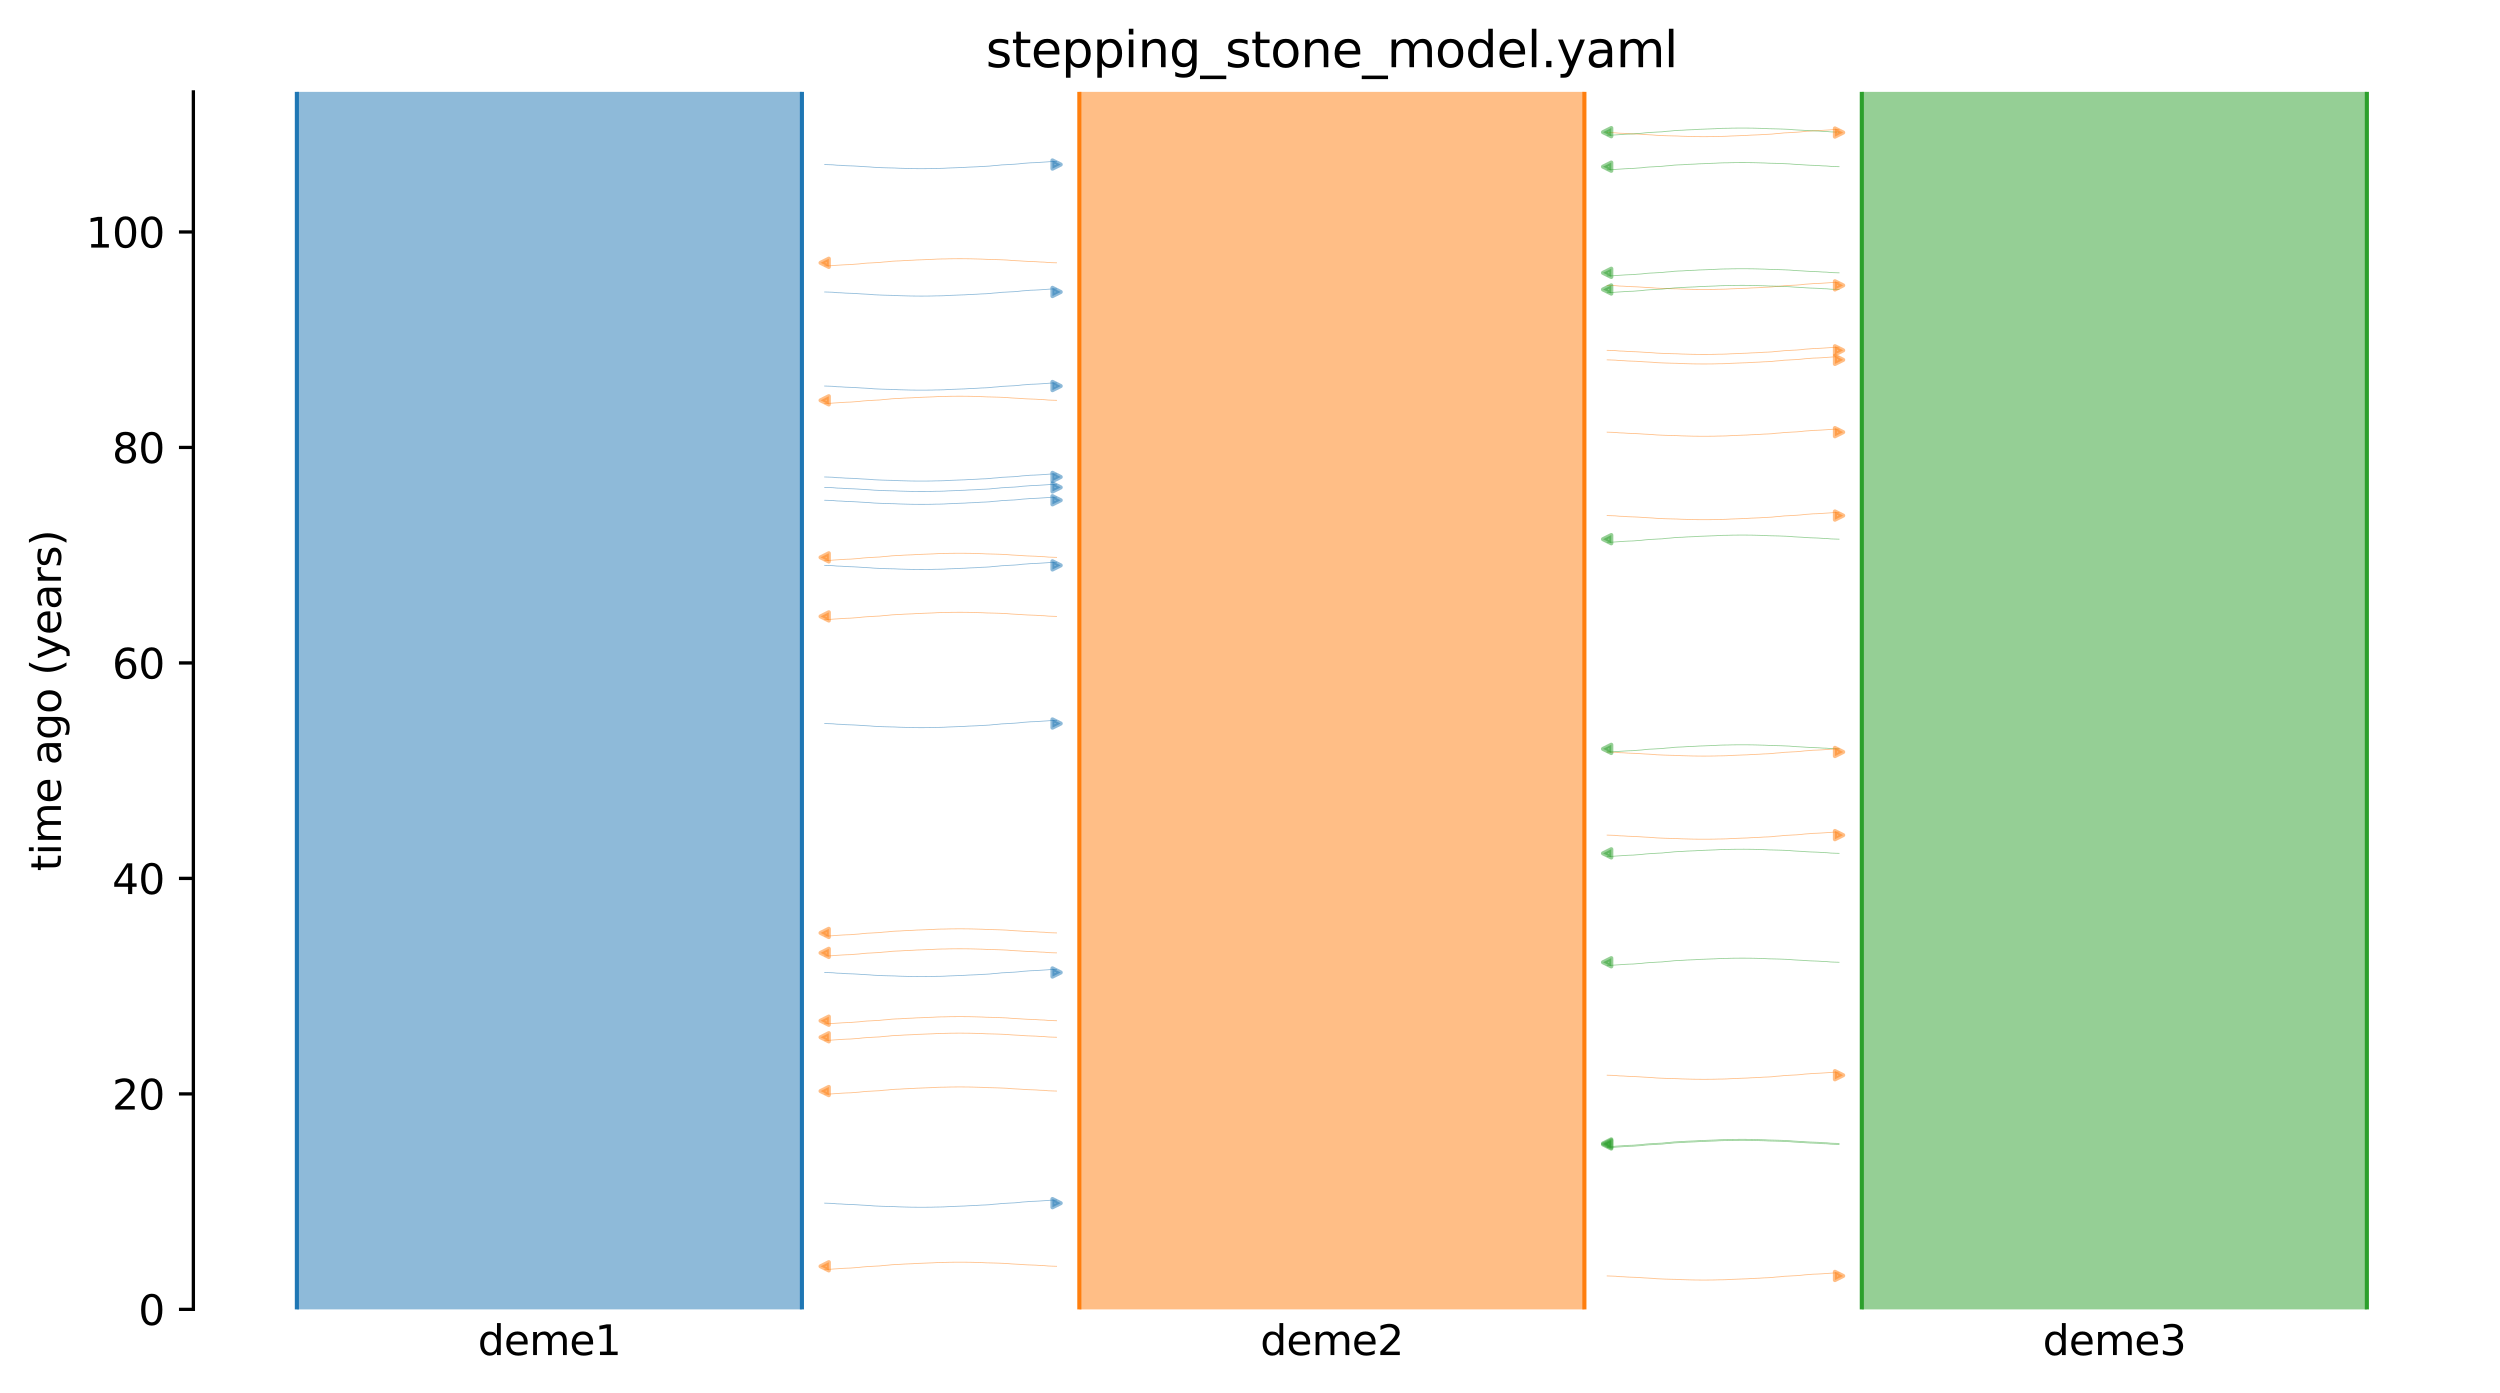 <?xml version="1.0" encoding="utf-8" standalone="no"?>
<!DOCTYPE svg PUBLIC "-//W3C//DTD SVG 1.1//EN"
  "http://www.w3.org/Graphics/SVG/1.1/DTD/svg11.dtd">
<svg xmlns:xlink="http://www.w3.org/1999/xlink" width="607.2pt" height="338.4pt" viewBox="0 0 607.2 338.4" xmlns="http://www.w3.org/2000/svg" version="1.1">
 <defs>
  <style type="text/css">*{stroke-linejoin: round; stroke-linecap: butt}</style>
 </defs>
 <g id="figure_1">
  <g id="patch_1">
   <path d="M 0 338.4 
L 607.2 338.4 
L 607.2 0 
L 0 0 
z
" style="fill: #ffffff"/>
  </g>
  <g id="axes_1">
   <g id="patch_2">
    <path d="M 46.966 318.022 
L 600 318.022 
L 600 22.318 
L 46.966 22.318 
z
" style="fill: #ffffff"/>
   </g>
   <path d="M 200.299 175.729 
L 201.299 175.76 
L 202.299 175.797 
L 203.299 175.895 
L 204.299 175.928 
L 205.299 176.001 
L 206.299 176.04 
L 207.299 176.075 
L 208.299 176.133 
L 209.299 176.203 
L 210.299 176.255 
L 211.299 176.314 
L 212.299 176.403 
L 213.299 176.449 
L 214.299 176.491 
L 215.299 176.522 
L 216.299 176.548 
L 217.299 176.569 
L 218.299 176.623 
L 219.299 176.651 
L 220.299 176.681 
L 221.299 176.706 
L 222.299 176.718 
L 223.299 176.728 
L 224.299 176.727 
L 225.299 176.718 
L 226.299 176.706 
L 227.299 176.675 
L 228.299 176.664 
L 229.299 176.634 
L 230.299 176.574 
L 231.299 176.537 
L 232.299 176.498 
L 233.299 176.455 
L 234.299 176.423 
L 235.299 176.355 
L 236.299 176.316 
L 237.299 176.273 
L 238.299 176.203 
L 239.299 176.167 
L 240.299 176.108 
L 241.299 175.997 
L 242.299 175.926 
L 243.299 175.814 
L 244.299 175.768 
L 245.299 175.707 
L 246.299 175.658 
L 247.299 175.577 
L 248.299 175.459 
L 249.299 175.388 
L 250.299 175.305 
L 251.299 175.272 
L 252.299 175.221 
L 253.299 175.152 
L 254.299 175.086 
L 255.299 175.009 
L 256.62 174.982 
" clip-path="url(#p4a5b3e4b74)" style="fill: none; stroke: #1f77b4; stroke-opacity: 0.5; stroke-width: 0.2; stroke-linecap: square"/>
   <path d="M 200.299 93.761 
L 201.299 93.793 
L 202.299 93.83 
L 203.299 93.928 
L 204.299 93.96 
L 205.299 94.034 
L 206.299 94.072 
L 207.299 94.108 
L 208.299 94.165 
L 209.299 94.236 
L 210.299 94.288 
L 211.299 94.347 
L 212.299 94.435 
L 213.299 94.481 
L 214.299 94.524 
L 215.299 94.554 
L 216.299 94.58 
L 217.299 94.601 
L 218.299 94.656 
L 219.299 94.684 
L 220.299 94.713 
L 221.299 94.739 
L 222.299 94.75 
L 223.299 94.76 
L 224.299 94.76 
L 225.299 94.75 
L 226.299 94.739 
L 227.299 94.708 
L 228.299 94.697 
L 229.299 94.666 
L 230.299 94.607 
L 231.299 94.569 
L 232.299 94.53 
L 233.299 94.488 
L 234.299 94.455 
L 235.299 94.388 
L 236.299 94.349 
L 237.299 94.306 
L 238.299 94.235 
L 239.299 94.199 
L 240.299 94.141 
L 241.299 94.03 
L 242.299 93.959 
L 243.299 93.846 
L 244.299 93.8 
L 245.299 93.739 
L 246.299 93.69 
L 247.299 93.61 
L 248.299 93.491 
L 249.299 93.421 
L 250.299 93.338 
L 251.299 93.304 
L 252.299 93.253 
L 253.299 93.185 
L 254.299 93.119 
L 255.299 93.042 
L 256.62 93.014 
" clip-path="url(#p4a5b3e4b74)" style="fill: none; stroke: #1f77b4; stroke-opacity: 0.5; stroke-width: 0.2; stroke-linecap: square"/>
   <path d="M 200.299 118.379 
L 201.299 118.41 
L 202.299 118.447 
L 203.299 118.545 
L 204.299 118.577 
L 205.299 118.651 
L 206.299 118.69 
L 207.299 118.725 
L 208.299 118.783 
L 209.299 118.853 
L 210.299 118.905 
L 211.299 118.964 
L 212.299 119.052 
L 213.299 119.099 
L 214.299 119.141 
L 215.299 119.171 
L 216.299 119.198 
L 217.299 119.219 
L 218.299 119.273 
L 219.299 119.301 
L 220.299 119.331 
L 221.299 119.356 
L 222.299 119.367 
L 223.299 119.377 
L 224.299 119.377 
L 225.299 119.368 
L 226.299 119.356 
L 227.299 119.325 
L 228.299 119.314 
L 229.299 119.284 
L 230.299 119.224 
L 231.299 119.187 
L 232.299 119.148 
L 233.299 119.105 
L 234.299 119.072 
L 235.299 119.005 
L 236.299 118.966 
L 237.299 118.923 
L 238.299 118.853 
L 239.299 118.816 
L 240.299 118.758 
L 241.299 118.647 
L 242.299 118.576 
L 243.299 118.463 
L 244.299 118.418 
L 245.299 118.356 
L 246.299 118.308 
L 247.299 118.227 
L 248.299 118.108 
L 249.299 118.038 
L 250.299 117.955 
L 251.299 117.922 
L 252.299 117.871 
L 253.299 117.802 
L 254.299 117.736 
L 255.299 117.659 
L 256.62 117.632 
" clip-path="url(#p4a5b3e4b74)" style="fill: none; stroke: #1f77b4; stroke-opacity: 0.5; stroke-width: 0.2; stroke-linecap: square"/>
   <path d="M 200.299 70.916 
L 201.299 70.947 
L 202.299 70.984 
L 203.299 71.082 
L 204.299 71.114 
L 205.299 71.188 
L 206.299 71.227 
L 207.299 71.262 
L 208.299 71.32 
L 209.299 71.39 
L 210.299 71.442 
L 211.299 71.501 
L 212.299 71.589 
L 213.299 71.636 
L 214.299 71.678 
L 215.299 71.708 
L 216.299 71.734 
L 217.299 71.756 
L 218.299 71.81 
L 219.299 71.838 
L 220.299 71.868 
L 221.299 71.893 
L 222.299 71.904 
L 223.299 71.914 
L 224.299 71.914 
L 225.299 71.905 
L 226.299 71.893 
L 227.299 71.862 
L 228.299 71.851 
L 229.299 71.821 
L 230.299 71.761 
L 231.299 71.724 
L 232.299 71.685 
L 233.299 71.642 
L 234.299 71.609 
L 235.299 71.542 
L 236.299 71.503 
L 237.299 71.46 
L 238.299 71.39 
L 239.299 71.353 
L 240.299 71.295 
L 241.299 71.184 
L 242.299 71.113 
L 243.299 71 
L 244.299 70.954 
L 245.299 70.893 
L 246.299 70.845 
L 247.299 70.764 
L 248.299 70.645 
L 249.299 70.575 
L 250.299 70.492 
L 251.299 70.459 
L 252.299 70.407 
L 253.299 70.339 
L 254.299 70.273 
L 255.299 70.196 
L 256.62 70.169 
" clip-path="url(#p4a5b3e4b74)" style="fill: none; stroke: #1f77b4; stroke-opacity: 0.5; stroke-width: 0.2; stroke-linecap: square"/>
   <path d="M 200.299 121.503 
L 201.299 121.535 
L 202.299 121.572 
L 203.299 121.669 
L 204.299 121.702 
L 205.299 121.775 
L 206.299 121.814 
L 207.299 121.849 
L 208.299 121.907 
L 209.299 121.977 
L 210.299 122.029 
L 211.299 122.089 
L 212.299 122.177 
L 213.299 122.223 
L 214.299 122.265 
L 215.299 122.296 
L 216.299 122.322 
L 217.299 122.343 
L 218.299 122.397 
L 219.299 122.425 
L 220.299 122.455 
L 221.299 122.481 
L 222.299 122.492 
L 223.299 122.502 
L 224.299 122.502 
L 225.299 122.492 
L 226.299 122.48 
L 227.299 122.449 
L 228.299 122.438 
L 229.299 122.408 
L 230.299 122.348 
L 231.299 122.311 
L 232.299 122.272 
L 233.299 122.23 
L 234.299 122.197 
L 235.299 122.129 
L 236.299 122.09 
L 237.299 122.048 
L 238.299 121.977 
L 239.299 121.941 
L 240.299 121.882 
L 241.299 121.771 
L 242.299 121.701 
L 243.299 121.588 
L 244.299 121.542 
L 245.299 121.481 
L 246.299 121.432 
L 247.299 121.351 
L 248.299 121.233 
L 249.299 121.163 
L 250.299 121.079 
L 251.299 121.046 
L 252.299 120.995 
L 253.299 120.927 
L 254.299 120.86 
L 255.299 120.783 
L 256.62 120.756 
" clip-path="url(#p4a5b3e4b74)" style="fill: none; stroke: #1f77b4; stroke-opacity: 0.5; stroke-width: 0.2; stroke-linecap: square"/>
   <path d="M 200.299 39.964 
L 201.299 39.996 
L 202.299 40.032 
L 203.299 40.13 
L 204.299 40.163 
L 205.299 40.236 
L 206.299 40.275 
L 207.299 40.31 
L 208.299 40.368 
L 209.299 40.438 
L 210.299 40.49 
L 211.299 40.549 
L 212.299 40.638 
L 213.299 40.684 
L 214.299 40.726 
L 215.299 40.757 
L 216.299 40.783 
L 217.299 40.804 
L 218.299 40.858 
L 219.299 40.886 
L 220.299 40.916 
L 221.299 40.941 
L 222.299 40.953 
L 223.299 40.963 
L 224.299 40.962 
L 225.299 40.953 
L 226.299 40.941 
L 227.299 40.91 
L 228.299 40.899 
L 229.299 40.869 
L 230.299 40.809 
L 231.299 40.772 
L 232.299 40.733 
L 233.299 40.691 
L 234.299 40.658 
L 235.299 40.59 
L 236.299 40.551 
L 237.299 40.509 
L 238.299 40.438 
L 239.299 40.402 
L 240.299 40.343 
L 241.299 40.232 
L 242.299 40.162 
L 243.299 40.049 
L 244.299 40.003 
L 245.299 39.942 
L 246.299 39.893 
L 247.299 39.812 
L 248.299 39.694 
L 249.299 39.623 
L 250.299 39.54 
L 251.299 39.507 
L 252.299 39.456 
L 253.299 39.387 
L 254.299 39.321 
L 255.299 39.244 
L 256.62 39.217 
" clip-path="url(#p4a5b3e4b74)" style="fill: none; stroke: #1f77b4; stroke-opacity: 0.5; stroke-width: 0.2; stroke-linecap: square"/>
   <path d="M 200.299 115.847 
L 201.299 115.879 
L 202.299 115.916 
L 203.299 116.014 
L 204.299 116.046 
L 205.299 116.12 
L 206.299 116.158 
L 207.299 116.194 
L 208.299 116.251 
L 209.299 116.322 
L 210.299 116.374 
L 211.299 116.433 
L 212.299 116.521 
L 213.299 116.567 
L 214.299 116.61 
L 215.299 116.64 
L 216.299 116.666 
L 217.299 116.687 
L 218.299 116.742 
L 219.299 116.77 
L 220.299 116.799 
L 221.299 116.825 
L 222.299 116.836 
L 223.299 116.846 
L 224.299 116.846 
L 225.299 116.836 
L 226.299 116.825 
L 227.299 116.794 
L 228.299 116.782 
L 229.299 116.752 
L 230.299 116.693 
L 231.299 116.655 
L 232.299 116.616 
L 233.299 116.574 
L 234.299 116.541 
L 235.299 116.474 
L 236.299 116.435 
L 237.299 116.392 
L 238.299 116.321 
L 239.299 116.285 
L 240.299 116.226 
L 241.299 116.116 
L 242.299 116.045 
L 243.299 115.932 
L 244.299 115.886 
L 245.299 115.825 
L 246.299 115.776 
L 247.299 115.696 
L 248.299 115.577 
L 249.299 115.507 
L 250.299 115.424 
L 251.299 115.39 
L 252.299 115.339 
L 253.299 115.271 
L 254.299 115.205 
L 255.299 115.128 
L 256.62 115.1 
" clip-path="url(#p4a5b3e4b74)" style="fill: none; stroke: #1f77b4; stroke-opacity: 0.5; stroke-width: 0.2; stroke-linecap: square"/>
   <path d="M 200.299 292.224 
L 201.299 292.255 
L 202.299 292.292 
L 203.299 292.39 
L 204.299 292.422 
L 205.299 292.496 
L 206.299 292.535 
L 207.299 292.57 
L 208.299 292.628 
L 209.299 292.698 
L 210.299 292.75 
L 211.299 292.809 
L 212.299 292.897 
L 213.299 292.943 
L 214.299 292.986 
L 215.299 293.016 
L 216.299 293.042 
L 217.299 293.064 
L 218.299 293.118 
L 219.299 293.146 
L 220.299 293.176 
L 221.299 293.201 
L 222.299 293.212 
L 223.299 293.222 
L 224.299 293.222 
L 225.299 293.213 
L 226.299 293.201 
L 227.299 293.17 
L 228.299 293.159 
L 229.299 293.129 
L 230.299 293.069 
L 231.299 293.032 
L 232.299 292.993 
L 233.299 292.95 
L 234.299 292.917 
L 235.299 292.85 
L 236.299 292.811 
L 237.299 292.768 
L 238.299 292.698 
L 239.299 292.661 
L 240.299 292.603 
L 241.299 292.492 
L 242.299 292.421 
L 243.299 292.308 
L 244.299 292.262 
L 245.299 292.201 
L 246.299 292.153 
L 247.299 292.072 
L 248.299 291.953 
L 249.299 291.883 
L 250.299 291.8 
L 251.299 291.767 
L 252.299 291.715 
L 253.299 291.647 
L 254.299 291.581 
L 255.299 291.504 
L 256.62 291.477 
" clip-path="url(#p4a5b3e4b74)" style="fill: none; stroke: #1f77b4; stroke-opacity: 0.5; stroke-width: 0.2; stroke-linecap: square"/>
   <path d="M 200.299 236.196 
L 201.299 236.227 
L 202.299 236.264 
L 203.299 236.362 
L 204.299 236.394 
L 205.299 236.468 
L 206.299 236.507 
L 207.299 236.542 
L 208.299 236.6 
L 209.299 236.67 
L 210.299 236.722 
L 211.299 236.781 
L 212.299 236.869 
L 213.299 236.915 
L 214.299 236.958 
L 215.299 236.988 
L 216.299 237.014 
L 217.299 237.036 
L 218.299 237.09 
L 219.299 237.118 
L 220.299 237.148 
L 221.299 237.173 
L 222.299 237.184 
L 223.299 237.194 
L 224.299 237.194 
L 225.299 237.185 
L 226.299 237.173 
L 227.299 237.142 
L 228.299 237.131 
L 229.299 237.101 
L 230.299 237.041 
L 231.299 237.004 
L 232.299 236.965 
L 233.299 236.922 
L 234.299 236.889 
L 235.299 236.822 
L 236.299 236.783 
L 237.299 236.74 
L 238.299 236.67 
L 239.299 236.633 
L 240.299 236.575 
L 241.299 236.464 
L 242.299 236.393 
L 243.299 236.28 
L 244.299 236.234 
L 245.299 236.173 
L 246.299 236.125 
L 247.299 236.044 
L 248.299 235.925 
L 249.299 235.855 
L 250.299 235.772 
L 251.299 235.739 
L 252.299 235.687 
L 253.299 235.619 
L 254.299 235.553 
L 255.299 235.476 
L 256.62 235.449 
" clip-path="url(#p4a5b3e4b74)" style="fill: none; stroke: #1f77b4; stroke-opacity: 0.5; stroke-width: 0.2; stroke-linecap: square"/>
   <path d="M 200.299 137.319 
L 201.299 137.351 
L 202.299 137.388 
L 203.299 137.485 
L 204.299 137.518 
L 205.299 137.592 
L 206.299 137.63 
L 207.299 137.666 
L 208.299 137.723 
L 209.299 137.794 
L 210.299 137.846 
L 211.299 137.905 
L 212.299 137.993 
L 213.299 138.039 
L 214.299 138.081 
L 215.299 138.112 
L 216.299 138.138 
L 217.299 138.159 
L 218.299 138.214 
L 219.299 138.241 
L 220.299 138.271 
L 221.299 138.297 
L 222.299 138.308 
L 223.299 138.318 
L 224.299 138.318 
L 225.299 138.308 
L 226.299 138.297 
L 227.299 138.266 
L 228.299 138.254 
L 229.299 138.224 
L 230.299 138.164 
L 231.299 138.127 
L 232.299 138.088 
L 233.299 138.046 
L 234.299 138.013 
L 235.299 137.946 
L 236.299 137.906 
L 237.299 137.864 
L 238.299 137.793 
L 239.299 137.757 
L 240.299 137.698 
L 241.299 137.587 
L 242.299 137.517 
L 243.299 137.404 
L 244.299 137.358 
L 245.299 137.297 
L 246.299 137.248 
L 247.299 137.167 
L 248.299 137.049 
L 249.299 136.979 
L 250.299 136.895 
L 251.299 136.862 
L 252.299 136.811 
L 253.299 136.743 
L 254.299 136.676 
L 255.299 136.6 
L 256.62 136.572 
" clip-path="url(#p4a5b3e4b74)" style="fill: none; stroke: #1f77b4; stroke-opacity: 0.5; stroke-width: 0.2; stroke-linecap: square"/>
   <path d="M 256.62 226.589 
L 255.62 226.557 
L 254.62 226.52 
L 253.62 226.423 
L 252.62 226.39 
L 251.62 226.317 
L 250.62 226.278 
L 249.62 226.243 
L 248.62 226.185 
L 247.62 226.115 
L 246.62 226.063 
L 245.62 226.003 
L 244.62 225.915 
L 243.62 225.869 
L 242.62 225.827 
L 241.62 225.796 
L 240.62 225.77 
L 239.62 225.749 
L 238.62 225.695 
L 237.62 225.667 
L 236.62 225.637 
L 235.62 225.612 
L 234.62 225.6 
L 233.62 225.59 
L 232.62 225.59 
L 231.62 225.6 
L 230.62 225.612 
L 229.62 225.643 
L 228.62 225.654 
L 227.62 225.684 
L 226.62 225.744 
L 225.62 225.781 
L 224.62 225.82 
L 223.62 225.862 
L 222.62 225.895 
L 221.62 225.963 
L 220.62 226.002 
L 219.62 226.044 
L 218.62 226.115 
L 217.62 226.151 
L 216.62 226.21 
L 215.62 226.321 
L 214.62 226.391 
L 213.62 226.504 
L 212.62 226.55 
L 211.62 226.611 
L 210.62 226.66 
L 209.62 226.741 
L 208.62 226.859 
L 207.62 226.929 
L 206.62 227.013 
L 205.62 227.046 
L 204.62 227.097 
L 203.62 227.165 
L 202.62 227.232 
L 201.62 227.309 
L 200.299 227.336 
" clip-path="url(#p4a5b3e4b74)" style="fill: none; stroke: #ff7f0e; stroke-opacity: 0.5; stroke-width: 0.2; stroke-linecap: square"/>
   <path d="M 256.62 63.832 
L 255.62 63.801 
L 254.62 63.764 
L 253.62 63.666 
L 252.62 63.634 
L 251.62 63.56 
L 250.62 63.522 
L 249.62 63.486 
L 248.62 63.429 
L 247.62 63.358 
L 246.62 63.306 
L 245.62 63.247 
L 244.62 63.159 
L 243.62 63.113 
L 242.62 63.07 
L 241.62 63.04 
L 240.62 63.014 
L 239.62 62.992 
L 238.62 62.938 
L 237.62 62.91 
L 236.62 62.881 
L 235.62 62.855 
L 234.62 62.844 
L 233.62 62.834 
L 232.62 62.834 
L 231.62 62.843 
L 230.62 62.855 
L 229.62 62.886 
L 228.62 62.897 
L 227.62 62.927 
L 226.62 62.987 
L 225.62 63.024 
L 224.62 63.064 
L 223.62 63.106 
L 222.62 63.139 
L 221.62 63.206 
L 220.62 63.245 
L 219.62 63.288 
L 218.62 63.359 
L 217.62 63.395 
L 216.62 63.453 
L 215.62 63.564 
L 214.62 63.635 
L 213.62 63.748 
L 212.62 63.794 
L 211.62 63.855 
L 210.62 63.903 
L 209.62 63.984 
L 208.62 64.103 
L 207.62 64.173 
L 206.62 64.256 
L 205.62 64.289 
L 204.62 64.341 
L 203.62 64.409 
L 202.62 64.475 
L 201.62 64.552 
L 200.299 64.579 
" clip-path="url(#p4a5b3e4b74)" style="fill: none; stroke: #ff7f0e; stroke-opacity: 0.5; stroke-width: 0.2; stroke-linecap: square"/>
   <path d="M 256.62 247.912 
L 255.62 247.881 
L 254.62 247.844 
L 253.62 247.746 
L 252.62 247.713 
L 251.62 247.64 
L 250.62 247.601 
L 249.62 247.566 
L 248.62 247.508 
L 247.62 247.438 
L 246.62 247.386 
L 245.62 247.327 
L 244.62 247.238 
L 243.62 247.192 
L 242.62 247.15 
L 241.62 247.119 
L 240.62 247.093 
L 239.62 247.072 
L 238.62 247.018 
L 237.62 246.99 
L 236.62 246.96 
L 235.62 246.935 
L 234.62 246.924 
L 233.62 246.913 
L 232.62 246.914 
L 231.62 246.923 
L 230.62 246.935 
L 229.62 246.966 
L 228.62 246.977 
L 227.62 247.007 
L 226.62 247.067 
L 225.62 247.104 
L 224.62 247.143 
L 223.62 247.186 
L 222.62 247.218 
L 221.62 247.286 
L 220.62 247.325 
L 219.62 247.368 
L 218.62 247.438 
L 217.62 247.475 
L 216.62 247.533 
L 215.62 247.644 
L 214.62 247.715 
L 213.62 247.827 
L 212.62 247.873 
L 211.62 247.935 
L 210.62 247.983 
L 209.62 248.064 
L 208.62 248.182 
L 207.62 248.253 
L 206.62 248.336 
L 205.62 248.369 
L 204.62 248.42 
L 203.62 248.489 
L 202.62 248.555 
L 201.62 248.632 
L 200.299 248.659 
" clip-path="url(#p4a5b3e4b74)" style="fill: none; stroke: #ff7f0e; stroke-opacity: 0.5; stroke-width: 0.2; stroke-linecap: square"/>
   <path d="M 256.62 251.931 
L 255.62 251.9 
L 254.62 251.863 
L 253.62 251.765 
L 252.62 251.733 
L 251.62 251.659 
L 250.62 251.621 
L 249.62 251.585 
L 248.62 251.528 
L 247.62 251.457 
L 246.62 251.405 
L 245.62 251.346 
L 244.62 251.258 
L 243.62 251.212 
L 242.62 251.169 
L 241.62 251.139 
L 240.62 251.113 
L 239.62 251.091 
L 238.62 251.037 
L 237.62 251.009 
L 236.62 250.979 
L 235.62 250.954 
L 234.62 250.943 
L 233.62 250.933 
L 232.62 250.933 
L 231.62 250.942 
L 230.62 250.954 
L 229.62 250.985 
L 228.62 250.996 
L 227.62 251.026 
L 226.62 251.086 
L 225.62 251.123 
L 224.62 251.163 
L 223.62 251.205 
L 222.62 251.238 
L 221.62 251.305 
L 220.62 251.344 
L 219.62 251.387 
L 218.62 251.458 
L 217.62 251.494 
L 216.62 251.552 
L 215.62 251.663 
L 214.62 251.734 
L 213.62 251.847 
L 212.62 251.893 
L 211.62 251.954 
L 210.62 252.002 
L 209.62 252.083 
L 208.62 252.202 
L 207.62 252.272 
L 206.62 252.355 
L 205.62 252.388 
L 204.62 252.44 
L 203.62 252.508 
L 202.62 252.574 
L 201.62 252.651 
L 200.299 252.678 
" clip-path="url(#p4a5b3e4b74)" style="fill: none; stroke: #ff7f0e; stroke-opacity: 0.5; stroke-width: 0.2; stroke-linecap: square"/>
   <path d="M 256.62 264.996 
L 255.62 264.965 
L 254.62 264.928 
L 253.62 264.83 
L 252.62 264.798 
L 251.62 264.724 
L 250.62 264.686 
L 249.62 264.65 
L 248.62 264.593 
L 247.62 264.522 
L 246.62 264.47 
L 245.62 264.411 
L 244.62 264.323 
L 243.62 264.277 
L 242.62 264.234 
L 241.62 264.204 
L 240.62 264.178 
L 239.62 264.156 
L 238.62 264.102 
L 237.62 264.074 
L 236.62 264.045 
L 235.62 264.019 
L 234.62 264.008 
L 233.62 263.998 
L 232.62 263.998 
L 231.62 264.007 
L 230.62 264.019 
L 229.62 264.05 
L 228.62 264.061 
L 227.62 264.091 
L 226.62 264.151 
L 225.62 264.188 
L 224.62 264.228 
L 223.62 264.27 
L 222.62 264.303 
L 221.62 264.37 
L 220.62 264.409 
L 219.62 264.452 
L 218.62 264.523 
L 217.62 264.559 
L 216.62 264.617 
L 215.62 264.728 
L 214.62 264.799 
L 213.62 264.912 
L 212.62 264.958 
L 211.62 265.019 
L 210.62 265.067 
L 209.62 265.148 
L 208.62 265.267 
L 207.62 265.337 
L 206.62 265.42 
L 205.62 265.453 
L 204.62 265.505 
L 203.62 265.573 
L 202.62 265.639 
L 201.62 265.716 
L 200.299 265.743 
" clip-path="url(#p4a5b3e4b74)" style="fill: none; stroke: #ff7f0e; stroke-opacity: 0.5; stroke-width: 0.2; stroke-linecap: square"/>
   <path d="M 256.62 149.714 
L 255.62 149.683 
L 254.62 149.646 
L 253.62 149.548 
L 252.62 149.515 
L 251.62 149.442 
L 250.62 149.403 
L 249.62 149.368 
L 248.62 149.31 
L 247.62 149.24 
L 246.62 149.188 
L 245.62 149.129 
L 244.62 149.04 
L 243.62 148.994 
L 242.62 148.952 
L 241.62 148.921 
L 240.62 148.895 
L 239.62 148.874 
L 238.62 148.82 
L 237.62 148.792 
L 236.62 148.762 
L 235.62 148.737 
L 234.62 148.726 
L 233.62 148.715 
L 232.62 148.716 
L 231.62 148.725 
L 230.62 148.737 
L 229.62 148.768 
L 228.62 148.779 
L 227.62 148.809 
L 226.62 148.869 
L 225.62 148.906 
L 224.62 148.945 
L 223.62 148.988 
L 222.62 149.02 
L 221.62 149.088 
L 220.62 149.127 
L 219.62 149.17 
L 218.62 149.24 
L 217.62 149.277 
L 216.62 149.335 
L 215.62 149.446 
L 214.62 149.517 
L 213.62 149.63 
L 212.62 149.675 
L 211.62 149.737 
L 210.62 149.785 
L 209.62 149.866 
L 208.62 149.984 
L 207.62 150.055 
L 206.62 150.138 
L 205.62 150.171 
L 204.62 150.222 
L 203.62 150.291 
L 202.62 150.357 
L 201.62 150.434 
L 200.299 150.461 
" clip-path="url(#p4a5b3e4b74)" style="fill: none; stroke: #ff7f0e; stroke-opacity: 0.5; stroke-width: 0.2; stroke-linecap: square"/>
   <path d="M 256.62 97.234 
L 255.62 97.203 
L 254.62 97.166 
L 253.62 97.068 
L 252.62 97.036 
L 251.62 96.962 
L 250.62 96.923 
L 249.62 96.888 
L 248.62 96.83 
L 247.62 96.76 
L 246.62 96.708 
L 245.62 96.649 
L 244.62 96.561 
L 243.62 96.514 
L 242.62 96.472 
L 241.62 96.442 
L 240.62 96.416 
L 239.62 96.394 
L 238.62 96.34 
L 237.62 96.312 
L 236.62 96.282 
L 235.62 96.257 
L 234.62 96.246 
L 233.62 96.236 
L 232.62 96.236 
L 231.62 96.245 
L 230.62 96.257 
L 229.62 96.288 
L 228.62 96.299 
L 227.62 96.329 
L 226.62 96.389 
L 225.62 96.426 
L 224.62 96.465 
L 223.62 96.508 
L 222.62 96.541 
L 221.62 96.608 
L 220.62 96.647 
L 219.62 96.69 
L 218.62 96.76 
L 217.62 96.797 
L 216.62 96.855 
L 215.62 96.966 
L 214.62 97.037 
L 213.62 97.15 
L 212.62 97.196 
L 211.62 97.257 
L 210.62 97.305 
L 209.62 97.386 
L 208.62 97.505 
L 207.62 97.575 
L 206.62 97.658 
L 205.62 97.691 
L 204.62 97.743 
L 203.62 97.811 
L 202.62 97.877 
L 201.62 97.954 
L 200.299 97.981 
" clip-path="url(#p4a5b3e4b74)" style="fill: none; stroke: #ff7f0e; stroke-opacity: 0.5; stroke-width: 0.2; stroke-linecap: square"/>
   <path d="M 256.62 135.376 
L 255.62 135.344 
L 254.62 135.307 
L 253.62 135.209 
L 252.62 135.177 
L 251.62 135.103 
L 250.62 135.065 
L 249.62 135.029 
L 248.62 134.972 
L 247.62 134.901 
L 246.62 134.849 
L 245.62 134.79 
L 244.62 134.702 
L 243.62 134.656 
L 242.62 134.613 
L 241.62 134.583 
L 240.62 134.557 
L 239.62 134.536 
L 238.62 134.481 
L 237.62 134.453 
L 236.62 134.424 
L 235.62 134.398 
L 234.62 134.387 
L 233.62 134.377 
L 232.62 134.377 
L 231.62 134.387 
L 230.62 134.398 
L 229.62 134.429 
L 228.62 134.441 
L 227.62 134.471 
L 226.62 134.53 
L 225.62 134.568 
L 224.62 134.607 
L 223.62 134.649 
L 222.62 134.682 
L 221.62 134.749 
L 220.62 134.788 
L 219.62 134.831 
L 218.62 134.902 
L 217.62 134.938 
L 216.62 134.997 
L 215.62 135.107 
L 214.62 135.178 
L 213.62 135.291 
L 212.62 135.337 
L 211.62 135.398 
L 210.62 135.447 
L 209.62 135.527 
L 208.62 135.646 
L 207.62 135.716 
L 206.62 135.799 
L 205.62 135.833 
L 204.62 135.884 
L 203.62 135.952 
L 202.62 136.018 
L 201.62 136.095 
L 200.299 136.123 
" clip-path="url(#p4a5b3e4b74)" style="fill: none; stroke: #ff7f0e; stroke-opacity: 0.5; stroke-width: 0.2; stroke-linecap: square"/>
   <path d="M 256.62 231.435 
L 255.62 231.404 
L 254.62 231.367 
L 253.62 231.269 
L 252.62 231.236 
L 251.62 231.163 
L 250.62 231.124 
L 249.62 231.089 
L 248.62 231.031 
L 247.62 230.961 
L 246.62 230.909 
L 245.62 230.85 
L 244.62 230.761 
L 243.62 230.715 
L 242.62 230.673 
L 241.62 230.642 
L 240.62 230.616 
L 239.62 230.595 
L 238.62 230.541 
L 237.62 230.513 
L 236.62 230.483 
L 235.62 230.458 
L 234.62 230.447 
L 233.62 230.437 
L 232.62 230.437 
L 231.62 230.446 
L 230.62 230.458 
L 229.62 230.489 
L 228.62 230.5 
L 227.62 230.53 
L 226.62 230.59 
L 225.62 230.627 
L 224.62 230.666 
L 223.62 230.709 
L 222.62 230.741 
L 221.62 230.809 
L 220.62 230.848 
L 219.62 230.891 
L 218.62 230.961 
L 217.62 230.998 
L 216.62 231.056 
L 215.62 231.167 
L 214.62 231.238 
L 213.62 231.351 
L 212.62 231.396 
L 211.62 231.458 
L 210.62 231.506 
L 209.62 231.587 
L 208.62 231.706 
L 207.62 231.776 
L 206.62 231.859 
L 205.62 231.892 
L 204.62 231.943 
L 203.62 232.012 
L 202.62 232.078 
L 201.62 232.155 
L 200.299 232.182 
" clip-path="url(#p4a5b3e4b74)" style="fill: none; stroke: #ff7f0e; stroke-opacity: 0.5; stroke-width: 0.2; stroke-linecap: square"/>
   <path d="M 256.62 307.559 
L 255.62 307.527 
L 254.62 307.49 
L 253.62 307.393 
L 252.62 307.36 
L 251.62 307.286 
L 250.62 307.248 
L 249.62 307.212 
L 248.62 307.155 
L 247.62 307.084 
L 246.62 307.032 
L 245.62 306.973 
L 244.62 306.885 
L 243.62 306.839 
L 242.62 306.796 
L 241.62 306.766 
L 240.62 306.74 
L 239.62 306.719 
L 238.62 306.664 
L 237.62 306.637 
L 236.62 306.607 
L 235.62 306.581 
L 234.62 306.57 
L 233.62 306.56 
L 232.62 306.56 
L 231.62 306.57 
L 230.62 306.581 
L 229.62 306.612 
L 228.62 306.624 
L 227.62 306.654 
L 226.62 306.714 
L 225.62 306.751 
L 224.62 306.79 
L 223.62 306.832 
L 222.62 306.865 
L 221.62 306.932 
L 220.62 306.972 
L 219.62 307.014 
L 218.62 307.085 
L 217.62 307.121 
L 216.62 307.18 
L 215.62 307.291 
L 214.62 307.361 
L 213.62 307.474 
L 212.62 307.52 
L 211.62 307.581 
L 210.62 307.63 
L 209.62 307.711 
L 208.62 307.829 
L 207.62 307.899 
L 206.62 307.983 
L 205.62 308.016 
L 204.62 308.067 
L 203.62 308.135 
L 202.62 308.202 
L 201.62 308.278 
L 200.299 308.306 
" clip-path="url(#p4a5b3e4b74)" style="fill: none; stroke: #ff7f0e; stroke-opacity: 0.5; stroke-width: 0.2; stroke-linecap: square"/>
   <path d="M 390.346 69.311 
L 391.346 69.343 
L 392.346 69.38 
L 393.346 69.478 
L 394.346 69.51 
L 395.346 69.584 
L 396.346 69.622 
L 397.346 69.658 
L 398.346 69.715 
L 399.346 69.786 
L 400.346 69.838 
L 401.346 69.897 
L 402.346 69.985 
L 403.346 70.031 
L 404.346 70.074 
L 405.346 70.104 
L 406.346 70.13 
L 407.346 70.151 
L 408.346 70.206 
L 409.346 70.234 
L 410.346 70.263 
L 411.346 70.289 
L 412.346 70.3 
L 413.346 70.31 
L 414.346 70.31 
L 415.346 70.3 
L 416.346 70.289 
L 417.346 70.258 
L 418.346 70.246 
L 419.346 70.216 
L 420.346 70.157 
L 421.346 70.119 
L 422.346 70.08 
L 423.346 70.038 
L 424.346 70.005 
L 425.346 69.938 
L 426.346 69.899 
L 427.346 69.856 
L 428.346 69.785 
L 429.346 69.749 
L 430.346 69.691 
L 431.346 69.58 
L 432.346 69.509 
L 433.346 69.396 
L 434.346 69.35 
L 435.346 69.289 
L 436.346 69.24 
L 437.346 69.16 
L 438.346 69.041 
L 439.346 68.971 
L 440.346 68.888 
L 441.346 68.854 
L 442.346 68.803 
L 443.346 68.735 
L 444.346 68.669 
L 445.346 68.592 
L 446.666 68.564 
" clip-path="url(#p4a5b3e4b74)" style="fill: none; stroke: #ff7f0e; stroke-opacity: 0.5; stroke-width: 0.2; stroke-linecap: square"/>
   <path d="M 390.346 182.641 
L 391.346 182.672 
L 392.346 182.709 
L 393.346 182.807 
L 394.346 182.84 
L 395.346 182.913 
L 396.346 182.952 
L 397.346 182.987 
L 398.346 183.045 
L 399.346 183.115 
L 400.346 183.167 
L 401.346 183.226 
L 402.346 183.315 
L 403.346 183.361 
L 404.346 183.403 
L 405.346 183.434 
L 406.346 183.46 
L 407.346 183.481 
L 408.346 183.535 
L 409.346 183.563 
L 410.346 183.593 
L 411.346 183.618 
L 412.346 183.629 
L 413.346 183.64 
L 414.346 183.639 
L 415.346 183.63 
L 416.346 183.618 
L 417.346 183.587 
L 418.346 183.576 
L 419.346 183.546 
L 420.346 183.486 
L 421.346 183.449 
L 422.346 183.41 
L 423.346 183.367 
L 424.346 183.335 
L 425.346 183.267 
L 426.346 183.228 
L 427.346 183.185 
L 428.346 183.115 
L 429.346 183.078 
L 430.346 183.02 
L 431.346 182.909 
L 432.346 182.838 
L 433.346 182.726 
L 434.346 182.68 
L 435.346 182.618 
L 436.346 182.57 
L 437.346 182.489 
L 438.346 182.371 
L 439.346 182.3 
L 440.346 182.217 
L 441.346 182.184 
L 442.346 182.133 
L 443.346 182.064 
L 444.346 181.998 
L 445.346 181.921 
L 446.666 181.894 
" clip-path="url(#p4a5b3e4b74)" style="fill: none; stroke: #ff7f0e; stroke-opacity: 0.5; stroke-width: 0.2; stroke-linecap: square"/>
   <path d="M 390.346 261.146 
L 391.346 261.177 
L 392.346 261.214 
L 393.346 261.312 
L 394.346 261.344 
L 395.346 261.418 
L 396.346 261.456 
L 397.346 261.492 
L 398.346 261.549 
L 399.346 261.62 
L 400.346 261.672 
L 401.346 261.731 
L 402.346 261.819 
L 403.346 261.865 
L 404.346 261.908 
L 405.346 261.938 
L 406.346 261.964 
L 407.346 261.985 
L 408.346 262.04 
L 409.346 262.068 
L 410.346 262.097 
L 411.346 262.123 
L 412.346 262.134 
L 413.346 262.144 
L 414.346 262.144 
L 415.346 262.134 
L 416.346 262.123 
L 417.346 262.092 
L 418.346 262.081 
L 419.346 262.05 
L 420.346 261.991 
L 421.346 261.954 
L 422.346 261.914 
L 423.346 261.872 
L 424.346 261.839 
L 425.346 261.772 
L 426.346 261.733 
L 427.346 261.69 
L 428.346 261.619 
L 429.346 261.583 
L 430.346 261.525 
L 431.346 261.414 
L 432.346 261.343 
L 433.346 261.23 
L 434.346 261.184 
L 435.346 261.123 
L 436.346 261.075 
L 437.346 260.994 
L 438.346 260.875 
L 439.346 260.805 
L 440.346 260.722 
L 441.346 260.689 
L 442.346 260.637 
L 443.346 260.569 
L 444.346 260.503 
L 445.346 260.426 
L 446.666 260.398 
" clip-path="url(#p4a5b3e4b74)" style="fill: none; stroke: #ff7f0e; stroke-opacity: 0.5; stroke-width: 0.2; stroke-linecap: square"/>
   <path d="M 390.346 87.403 
L 391.346 87.434 
L 392.346 87.471 
L 393.346 87.569 
L 394.346 87.602 
L 395.346 87.675 
L 396.346 87.714 
L 397.346 87.749 
L 398.346 87.807 
L 399.346 87.877 
L 400.346 87.929 
L 401.346 87.988 
L 402.346 88.077 
L 403.346 88.123 
L 404.346 88.165 
L 405.346 88.196 
L 406.346 88.222 
L 407.346 88.243 
L 408.346 88.297 
L 409.346 88.325 
L 410.346 88.355 
L 411.346 88.38 
L 412.346 88.391 
L 413.346 88.402 
L 414.346 88.401 
L 415.346 88.392 
L 416.346 88.38 
L 417.346 88.349 
L 418.346 88.338 
L 419.346 88.308 
L 420.346 88.248 
L 421.346 88.211 
L 422.346 88.172 
L 423.346 88.129 
L 424.346 88.097 
L 425.346 88.029 
L 426.346 87.99 
L 427.346 87.947 
L 428.346 87.877 
L 429.346 87.84 
L 430.346 87.782 
L 431.346 87.671 
L 432.346 87.6 
L 433.346 87.487 
L 434.346 87.442 
L 435.346 87.38 
L 436.346 87.332 
L 437.346 87.251 
L 438.346 87.133 
L 439.346 87.062 
L 440.346 86.979 
L 441.346 86.946 
L 442.346 86.895 
L 443.346 86.826 
L 444.346 86.76 
L 445.346 86.683 
L 446.666 86.656 
" clip-path="url(#p4a5b3e4b74)" style="fill: none; stroke: #ff7f0e; stroke-opacity: 0.5; stroke-width: 0.2; stroke-linecap: square"/>
   <path d="M 390.346 32.19 
L 391.346 32.221 
L 392.346 32.258 
L 393.346 32.356 
L 394.346 32.389 
L 395.346 32.462 
L 396.346 32.501 
L 397.346 32.536 
L 398.346 32.594 
L 399.346 32.664 
L 400.346 32.716 
L 401.346 32.775 
L 402.346 32.864 
L 403.346 32.91 
L 404.346 32.952 
L 405.346 32.983 
L 406.346 33.009 
L 407.346 33.03 
L 408.346 33.084 
L 409.346 33.112 
L 410.346 33.142 
L 411.346 33.167 
L 412.346 33.179 
L 413.346 33.189 
L 414.346 33.188 
L 415.346 33.179 
L 416.346 33.167 
L 417.346 33.136 
L 418.346 33.125 
L 419.346 33.095 
L 420.346 33.035 
L 421.346 32.998 
L 422.346 32.959 
L 423.346 32.916 
L 424.346 32.884 
L 425.346 32.816 
L 426.346 32.777 
L 427.346 32.734 
L 428.346 32.664 
L 429.346 32.628 
L 430.346 32.569 
L 431.346 32.458 
L 432.346 32.387 
L 433.346 32.275 
L 434.346 32.229 
L 435.346 32.167 
L 436.346 32.119 
L 437.346 32.038 
L 438.346 31.92 
L 439.346 31.849 
L 440.346 31.766 
L 441.346 31.733 
L 442.346 31.682 
L 443.346 31.613 
L 444.346 31.547 
L 445.346 31.47 
L 446.666 31.443 
" clip-path="url(#p4a5b3e4b74)" style="fill: none; stroke: #ff7f0e; stroke-opacity: 0.5; stroke-width: 0.2; stroke-linecap: square"/>
   <path d="M 390.346 202.832 
L 391.346 202.863 
L 392.346 202.9 
L 393.346 202.998 
L 394.346 203.03 
L 395.346 203.104 
L 396.346 203.142 
L 397.346 203.178 
L 398.346 203.235 
L 399.346 203.306 
L 400.346 203.358 
L 401.346 203.417 
L 402.346 203.505 
L 403.346 203.551 
L 404.346 203.594 
L 405.346 203.624 
L 406.346 203.65 
L 407.346 203.672 
L 408.346 203.726 
L 409.346 203.754 
L 410.346 203.783 
L 411.346 203.809 
L 412.346 203.82 
L 413.346 203.83 
L 414.346 203.83 
L 415.346 203.82 
L 416.346 203.809 
L 417.346 203.778 
L 418.346 203.767 
L 419.346 203.737 
L 420.346 203.677 
L 421.346 203.64 
L 422.346 203.6 
L 423.346 203.558 
L 424.346 203.525 
L 425.346 203.458 
L 426.346 203.419 
L 427.346 203.376 
L 428.346 203.305 
L 429.346 203.269 
L 430.346 203.211 
L 431.346 203.1 
L 432.346 203.029 
L 433.346 202.916 
L 434.346 202.87 
L 435.346 202.809 
L 436.346 202.761 
L 437.346 202.68 
L 438.346 202.561 
L 439.346 202.491 
L 440.346 202.408 
L 441.346 202.375 
L 442.346 202.323 
L 443.346 202.255 
L 444.346 202.189 
L 445.346 202.112 
L 446.666 202.084 
" clip-path="url(#p4a5b3e4b74)" style="fill: none; stroke: #ff7f0e; stroke-opacity: 0.5; stroke-width: 0.2; stroke-linecap: square"/>
   <path d="M 390.346 125.221 
L 391.346 125.252 
L 392.346 125.289 
L 393.346 125.387 
L 394.346 125.419 
L 395.346 125.493 
L 396.346 125.532 
L 397.346 125.567 
L 398.346 125.625 
L 399.346 125.695 
L 400.346 125.747 
L 401.346 125.806 
L 402.346 125.894 
L 403.346 125.94 
L 404.346 125.983 
L 405.346 126.013 
L 406.346 126.039 
L 407.346 126.061 
L 408.346 126.115 
L 409.346 126.143 
L 410.346 126.173 
L 411.346 126.198 
L 412.346 126.209 
L 413.346 126.219 
L 414.346 126.219 
L 415.346 126.21 
L 416.346 126.198 
L 417.346 126.167 
L 418.346 126.156 
L 419.346 126.126 
L 420.346 126.066 
L 421.346 126.029 
L 422.346 125.99 
L 423.346 125.947 
L 424.346 125.914 
L 425.346 125.847 
L 426.346 125.808 
L 427.346 125.765 
L 428.346 125.695 
L 429.346 125.658 
L 430.346 125.6 
L 431.346 125.489 
L 432.346 125.418 
L 433.346 125.305 
L 434.346 125.259 
L 435.346 125.198 
L 436.346 125.15 
L 437.346 125.069 
L 438.346 124.95 
L 439.346 124.88 
L 440.346 124.797 
L 441.346 124.764 
L 442.346 124.712 
L 443.346 124.644 
L 444.346 124.578 
L 445.346 124.501 
L 446.666 124.474 
" clip-path="url(#p4a5b3e4b74)" style="fill: none; stroke: #ff7f0e; stroke-opacity: 0.5; stroke-width: 0.2; stroke-linecap: square"/>
   <path d="M 390.346 85.088 
L 391.346 85.119 
L 392.346 85.156 
L 393.346 85.254 
L 394.346 85.286 
L 395.346 85.36 
L 396.346 85.399 
L 397.346 85.434 
L 398.346 85.492 
L 399.346 85.562 
L 400.346 85.614 
L 401.346 85.673 
L 402.346 85.761 
L 403.346 85.808 
L 404.346 85.85 
L 405.346 85.88 
L 406.346 85.906 
L 407.346 85.928 
L 408.346 85.982 
L 409.346 86.01 
L 410.346 86.04 
L 411.346 86.065 
L 412.346 86.076 
L 413.346 86.086 
L 414.346 86.086 
L 415.346 86.077 
L 416.346 86.065 
L 417.346 86.034 
L 418.346 86.023 
L 419.346 85.993 
L 420.346 85.933 
L 421.346 85.896 
L 422.346 85.857 
L 423.346 85.814 
L 424.346 85.781 
L 425.346 85.714 
L 426.346 85.675 
L 427.346 85.632 
L 428.346 85.562 
L 429.346 85.525 
L 430.346 85.467 
L 431.346 85.356 
L 432.346 85.285 
L 433.346 85.172 
L 434.346 85.126 
L 435.346 85.065 
L 436.346 85.017 
L 437.346 84.936 
L 438.346 84.817 
L 439.346 84.747 
L 440.346 84.664 
L 441.346 84.631 
L 442.346 84.58 
L 443.346 84.511 
L 444.346 84.445 
L 445.346 84.368 
L 446.666 84.341 
" clip-path="url(#p4a5b3e4b74)" style="fill: none; stroke: #ff7f0e; stroke-opacity: 0.5; stroke-width: 0.2; stroke-linecap: square"/>
   <path d="M 390.346 309.901 
L 391.346 309.932 
L 392.346 309.969 
L 393.346 310.067 
L 394.346 310.1 
L 395.346 310.173 
L 396.346 310.212 
L 397.346 310.247 
L 398.346 310.305 
L 399.346 310.375 
L 400.346 310.427 
L 401.346 310.486 
L 402.346 310.575 
L 403.346 310.621 
L 404.346 310.663 
L 405.346 310.694 
L 406.346 310.72 
L 407.346 310.741 
L 408.346 310.795 
L 409.346 310.823 
L 410.346 310.853 
L 411.346 310.878 
L 412.346 310.889 
L 413.346 310.9 
L 414.346 310.899 
L 415.346 310.89 
L 416.346 310.878 
L 417.346 310.847 
L 418.346 310.836 
L 419.346 310.806 
L 420.346 310.746 
L 421.346 310.709 
L 422.346 310.67 
L 423.346 310.627 
L 424.346 310.595 
L 425.346 310.527 
L 426.346 310.488 
L 427.346 310.445 
L 428.346 310.375 
L 429.346 310.338 
L 430.346 310.28 
L 431.346 310.169 
L 432.346 310.098 
L 433.346 309.985 
L 434.346 309.94 
L 435.346 309.878 
L 436.346 309.83 
L 437.346 309.749 
L 438.346 309.631 
L 439.346 309.56 
L 440.346 309.477 
L 441.346 309.444 
L 442.346 309.393 
L 443.346 309.324 
L 444.346 309.258 
L 445.346 309.181 
L 446.666 309.154 
" clip-path="url(#p4a5b3e4b74)" style="fill: none; stroke: #ff7f0e; stroke-opacity: 0.5; stroke-width: 0.2; stroke-linecap: square"/>
   <path d="M 390.346 104.964 
L 391.346 104.996 
L 392.346 105.033 
L 393.346 105.13 
L 394.346 105.163 
L 395.346 105.237 
L 396.346 105.275 
L 397.346 105.311 
L 398.346 105.368 
L 399.346 105.439 
L 400.346 105.491 
L 401.346 105.55 
L 402.346 105.638 
L 403.346 105.684 
L 404.346 105.726 
L 405.346 105.757 
L 406.346 105.783 
L 407.346 105.804 
L 408.346 105.859 
L 409.346 105.886 
L 410.346 105.916 
L 411.346 105.942 
L 412.346 105.953 
L 413.346 105.963 
L 414.346 105.963 
L 415.346 105.953 
L 416.346 105.942 
L 417.346 105.91 
L 418.346 105.899 
L 419.346 105.869 
L 420.346 105.809 
L 421.346 105.772 
L 422.346 105.733 
L 423.346 105.691 
L 424.346 105.658 
L 425.346 105.591 
L 426.346 105.551 
L 427.346 105.509 
L 428.346 105.438 
L 429.346 105.402 
L 430.346 105.343 
L 431.346 105.232 
L 432.346 105.162 
L 433.346 105.049 
L 434.346 105.003 
L 435.346 104.942 
L 436.346 104.893 
L 437.346 104.812 
L 438.346 104.694 
L 439.346 104.624 
L 440.346 104.54 
L 441.346 104.507 
L 442.346 104.456 
L 443.346 104.388 
L 444.346 104.321 
L 445.346 104.245 
L 446.666 104.217 
" clip-path="url(#p4a5b3e4b74)" style="fill: none; stroke: #ff7f0e; stroke-opacity: 0.5; stroke-width: 0.2; stroke-linecap: square"/>
   <path d="M 446.666 32.102 
L 445.666 32.07 
L 444.666 32.033 
L 443.666 31.936 
L 442.666 31.903 
L 441.666 31.829 
L 440.666 31.791 
L 439.666 31.755 
L 438.666 31.698 
L 437.666 31.627 
L 436.666 31.575 
L 435.666 31.516 
L 434.666 31.428 
L 433.666 31.382 
L 432.666 31.34 
L 431.666 31.309 
L 430.666 31.283 
L 429.666 31.262 
L 428.666 31.207 
L 427.666 31.18 
L 426.666 31.15 
L 425.666 31.124 
L 424.666 31.113 
L 423.666 31.103 
L 422.666 31.103 
L 421.666 31.113 
L 420.666 31.124 
L 419.666 31.156 
L 418.666 31.167 
L 417.666 31.197 
L 416.666 31.257 
L 415.666 31.294 
L 414.666 31.333 
L 413.666 31.375 
L 412.666 31.408 
L 411.666 31.475 
L 410.666 31.515 
L 409.666 31.557 
L 408.666 31.628 
L 407.666 31.664 
L 406.666 31.723 
L 405.666 31.834 
L 404.666 31.904 
L 403.666 32.017 
L 402.666 32.063 
L 401.666 32.124 
L 400.666 32.173 
L 399.666 32.254 
L 398.666 32.372 
L 397.666 32.442 
L 396.666 32.526 
L 395.666 32.559 
L 394.666 32.61 
L 393.666 32.678 
L 392.666 32.745 
L 391.666 32.821 
L 390.346 32.849 
" clip-path="url(#p4a5b3e4b74)" style="fill: none; stroke: #2ca02c; stroke-opacity: 0.5; stroke-width: 0.2; stroke-linecap: square"/>
   <path d="M 446.666 40.482 
L 445.666 40.451 
L 444.666 40.414 
L 443.666 40.316 
L 442.666 40.283 
L 441.666 40.21 
L 440.666 40.171 
L 439.666 40.136 
L 438.666 40.078 
L 437.666 40.008 
L 436.666 39.956 
L 435.666 39.897 
L 434.666 39.808 
L 433.666 39.762 
L 432.666 39.72 
L 431.666 39.689 
L 430.666 39.663 
L 429.666 39.642 
L 428.666 39.588 
L 427.666 39.56 
L 426.666 39.53 
L 425.666 39.505 
L 424.666 39.494 
L 423.666 39.483 
L 422.666 39.484 
L 421.666 39.493 
L 420.666 39.505 
L 419.666 39.536 
L 418.666 39.547 
L 417.666 39.577 
L 416.666 39.637 
L 415.666 39.674 
L 414.666 39.713 
L 413.666 39.756 
L 412.666 39.788 
L 411.666 39.856 
L 410.666 39.895 
L 409.666 39.938 
L 408.666 40.008 
L 407.666 40.045 
L 406.666 40.103 
L 405.666 40.214 
L 404.666 40.285 
L 403.666 40.398 
L 402.666 40.443 
L 401.666 40.505 
L 400.666 40.553 
L 399.666 40.634 
L 398.666 40.752 
L 397.666 40.823 
L 396.666 40.906 
L 395.666 40.939 
L 394.666 40.99 
L 393.666 41.059 
L 392.666 41.125 
L 391.666 41.202 
L 390.346 41.229 
" clip-path="url(#p4a5b3e4b74)" style="fill: none; stroke: #2ca02c; stroke-opacity: 0.5; stroke-width: 0.2; stroke-linecap: square"/>
   <path d="M 446.666 181.891 
L 445.666 181.86 
L 444.666 181.823 
L 443.666 181.725 
L 442.666 181.693 
L 441.666 181.619 
L 440.666 181.58 
L 439.666 181.545 
L 438.666 181.487 
L 437.666 181.417 
L 436.666 181.365 
L 435.666 181.306 
L 434.666 181.218 
L 433.666 181.172 
L 432.666 181.129 
L 431.666 181.099 
L 430.666 181.073 
L 429.666 181.051 
L 428.666 180.997 
L 427.666 180.969 
L 426.666 180.939 
L 425.666 180.914 
L 424.666 180.903 
L 423.666 180.893 
L 422.666 180.893 
L 421.666 180.902 
L 420.666 180.914 
L 419.666 180.945 
L 418.666 180.956 
L 417.666 180.986 
L 416.666 181.046 
L 415.666 181.083 
L 414.666 181.122 
L 413.666 181.165 
L 412.666 181.198 
L 411.666 181.265 
L 410.666 181.304 
L 409.666 181.347 
L 408.666 181.417 
L 407.666 181.454 
L 406.666 181.512 
L 405.666 181.623 
L 404.666 181.694 
L 403.666 181.807 
L 402.666 181.853 
L 401.666 181.914 
L 400.666 181.962 
L 399.666 182.043 
L 398.666 182.162 
L 397.666 182.232 
L 396.666 182.315 
L 395.666 182.348 
L 394.666 182.4 
L 393.666 182.468 
L 392.666 182.534 
L 391.666 182.611 
L 390.346 182.638 
" clip-path="url(#p4a5b3e4b74)" style="fill: none; stroke: #2ca02c; stroke-opacity: 0.5; stroke-width: 0.2; stroke-linecap: square"/>
   <path d="M 446.666 70.309 
L 445.666 70.278 
L 444.666 70.241 
L 443.666 70.143 
L 442.666 70.111 
L 441.666 70.037 
L 440.666 69.998 
L 439.666 69.963 
L 438.666 69.905 
L 437.666 69.835 
L 436.666 69.783 
L 435.666 69.724 
L 434.666 69.636 
L 433.666 69.589 
L 432.666 69.547 
L 431.666 69.517 
L 430.666 69.49 
L 429.666 69.469 
L 428.666 69.415 
L 427.666 69.387 
L 426.666 69.357 
L 425.666 69.332 
L 424.666 69.321 
L 423.666 69.311 
L 422.666 69.311 
L 421.666 69.32 
L 420.666 69.332 
L 419.666 69.363 
L 418.666 69.374 
L 417.666 69.404 
L 416.666 69.464 
L 415.666 69.501 
L 414.666 69.54 
L 413.666 69.583 
L 412.666 69.616 
L 411.666 69.683 
L 410.666 69.722 
L 409.666 69.765 
L 408.666 69.835 
L 407.666 69.872 
L 406.666 69.93 
L 405.666 70.041 
L 404.666 70.112 
L 403.666 70.225 
L 402.666 70.27 
L 401.666 70.332 
L 400.666 70.38 
L 399.666 70.461 
L 398.666 70.58 
L 397.666 70.65 
L 396.666 70.733 
L 395.666 70.766 
L 394.666 70.817 
L 393.666 70.886 
L 392.666 70.952 
L 391.666 71.029 
L 390.346 71.056 
" clip-path="url(#p4a5b3e4b74)" style="fill: none; stroke: #2ca02c; stroke-opacity: 0.5; stroke-width: 0.2; stroke-linecap: square"/>
   <path d="M 446.666 277.966 
L 445.666 277.935 
L 444.666 277.898 
L 443.666 277.8 
L 442.666 277.767 
L 441.666 277.694 
L 440.666 277.655 
L 439.666 277.62 
L 438.666 277.562 
L 437.666 277.492 
L 436.666 277.44 
L 435.666 277.381 
L 434.666 277.292 
L 433.666 277.246 
L 432.666 277.204 
L 431.666 277.173 
L 430.666 277.147 
L 429.666 277.126 
L 428.666 277.072 
L 427.666 277.044 
L 426.666 277.014 
L 425.666 276.989 
L 424.666 276.978 
L 423.666 276.967 
L 422.666 276.968 
L 421.666 276.977 
L 420.666 276.989 
L 419.666 277.02 
L 418.666 277.031 
L 417.666 277.061 
L 416.666 277.121 
L 415.666 277.158 
L 414.666 277.197 
L 413.666 277.24 
L 412.666 277.272 
L 411.666 277.34 
L 410.666 277.379 
L 409.666 277.422 
L 408.666 277.492 
L 407.666 277.529 
L 406.666 277.587 
L 405.666 277.698 
L 404.666 277.769 
L 403.666 277.882 
L 402.666 277.927 
L 401.666 277.989 
L 400.666 278.037 
L 399.666 278.118 
L 398.666 278.236 
L 397.666 278.307 
L 396.666 278.39 
L 395.666 278.423 
L 394.666 278.474 
L 393.666 278.543 
L 392.666 278.609 
L 391.666 278.686 
L 390.346 278.713 
" clip-path="url(#p4a5b3e4b74)" style="fill: none; stroke: #2ca02c; stroke-opacity: 0.5; stroke-width: 0.2; stroke-linecap: square"/>
   <path d="M 446.666 130.958 
L 445.666 130.926 
L 444.666 130.889 
L 443.666 130.792 
L 442.666 130.759 
L 441.666 130.686 
L 440.666 130.647 
L 439.666 130.612 
L 438.666 130.554 
L 437.666 130.484 
L 436.666 130.432 
L 435.666 130.373 
L 434.666 130.284 
L 433.666 130.238 
L 432.666 130.196 
L 431.666 130.165 
L 430.666 130.139 
L 429.666 130.118 
L 428.666 130.064 
L 427.666 130.036 
L 426.666 130.006 
L 425.666 129.981 
L 424.666 129.969 
L 423.666 129.959 
L 422.666 129.959 
L 421.666 129.969 
L 420.666 129.981 
L 419.666 130.012 
L 418.666 130.023 
L 417.666 130.053 
L 416.666 130.113 
L 415.666 130.15 
L 414.666 130.189 
L 413.666 130.231 
L 412.666 130.264 
L 411.666 130.332 
L 410.666 130.371 
L 409.666 130.413 
L 408.666 130.484 
L 407.666 130.52 
L 406.666 130.579 
L 405.666 130.69 
L 404.666 130.76 
L 403.666 130.873 
L 402.666 130.919 
L 401.666 130.98 
L 400.666 131.029 
L 399.666 131.11 
L 398.666 131.228 
L 397.666 131.298 
L 396.666 131.382 
L 395.666 131.415 
L 394.666 131.466 
L 393.666 131.534 
L 392.666 131.601 
L 391.666 131.678 
L 390.346 131.705 
" clip-path="url(#p4a5b3e4b74)" style="fill: none; stroke: #2ca02c; stroke-opacity: 0.5; stroke-width: 0.2; stroke-linecap: square"/>
   <path d="M 446.666 233.717 
L 445.666 233.686 
L 444.666 233.649 
L 443.666 233.551 
L 442.666 233.519 
L 441.666 233.445 
L 440.666 233.407 
L 439.666 233.371 
L 438.666 233.313 
L 437.666 233.243 
L 436.666 233.191 
L 435.666 233.132 
L 434.666 233.044 
L 433.666 232.998 
L 432.666 232.955 
L 431.666 232.925 
L 430.666 232.899 
L 429.666 232.877 
L 428.666 232.823 
L 427.666 232.795 
L 426.666 232.765 
L 425.666 232.74 
L 424.666 232.729 
L 423.666 232.719 
L 422.666 232.719 
L 421.666 232.728 
L 420.666 232.74 
L 419.666 232.771 
L 418.666 232.782 
L 417.666 232.812 
L 416.666 232.872 
L 415.666 232.909 
L 414.666 232.948 
L 413.666 232.991 
L 412.666 233.024 
L 411.666 233.091 
L 410.666 233.13 
L 409.666 233.173 
L 408.666 233.243 
L 407.666 233.28 
L 406.666 233.338 
L 405.666 233.449 
L 404.666 233.52 
L 403.666 233.633 
L 402.666 233.679 
L 401.666 233.74 
L 400.666 233.788 
L 399.666 233.869 
L 398.666 233.988 
L 397.666 234.058 
L 396.666 234.141 
L 395.666 234.174 
L 394.666 234.226 
L 393.666 234.294 
L 392.666 234.36 
L 391.666 234.437 
L 390.346 234.464 
" clip-path="url(#p4a5b3e4b74)" style="fill: none; stroke: #2ca02c; stroke-opacity: 0.5; stroke-width: 0.2; stroke-linecap: square"/>
   <path d="M 446.666 66.265 
L 445.666 66.233 
L 444.666 66.196 
L 443.666 66.099 
L 442.666 66.066 
L 441.666 65.993 
L 440.666 65.954 
L 439.666 65.919 
L 438.666 65.861 
L 437.666 65.791 
L 436.666 65.739 
L 435.666 65.679 
L 434.666 65.591 
L 433.666 65.545 
L 432.666 65.503 
L 431.666 65.472 
L 430.666 65.446 
L 429.666 65.425 
L 428.666 65.371 
L 427.666 65.343 
L 426.666 65.313 
L 425.666 65.287 
L 424.666 65.276 
L 423.666 65.266 
L 422.666 65.266 
L 421.666 65.276 
L 420.666 65.288 
L 419.666 65.319 
L 418.666 65.33 
L 417.666 65.36 
L 416.666 65.42 
L 415.666 65.457 
L 414.666 65.496 
L 413.666 65.538 
L 412.666 65.571 
L 411.666 65.639 
L 410.666 65.678 
L 409.666 65.72 
L 408.666 65.791 
L 407.666 65.827 
L 406.666 65.886 
L 405.666 65.997 
L 404.666 66.067 
L 403.666 66.18 
L 402.666 66.226 
L 401.666 66.287 
L 400.666 66.336 
L 399.666 66.417 
L 398.666 66.535 
L 397.666 66.605 
L 396.666 66.689 
L 395.666 66.722 
L 394.666 66.773 
L 393.666 66.841 
L 392.666 66.908 
L 391.666 66.985 
L 390.346 67.012 
" clip-path="url(#p4a5b3e4b74)" style="fill: none; stroke: #2ca02c; stroke-opacity: 0.5; stroke-width: 0.2; stroke-linecap: square"/>
   <path d="M 446.666 277.725 
L 445.666 277.694 
L 444.666 277.657 
L 443.666 277.559 
L 442.666 277.527 
L 441.666 277.453 
L 440.666 277.415 
L 439.666 277.379 
L 438.666 277.322 
L 437.666 277.251 
L 436.666 277.199 
L 435.666 277.14 
L 434.666 277.052 
L 433.666 277.006 
L 432.666 276.963 
L 431.666 276.933 
L 430.666 276.907 
L 429.666 276.885 
L 428.666 276.831 
L 427.666 276.803 
L 426.666 276.774 
L 425.666 276.748 
L 424.666 276.737 
L 423.666 276.727 
L 422.666 276.727 
L 421.666 276.736 
L 420.666 276.748 
L 419.666 276.779 
L 418.666 276.79 
L 417.666 276.82 
L 416.666 276.88 
L 415.666 276.917 
L 414.666 276.957 
L 413.666 276.999 
L 412.666 277.032 
L 411.666 277.099 
L 410.666 277.138 
L 409.666 277.181 
L 408.666 277.252 
L 407.666 277.288 
L 406.666 277.346 
L 405.666 277.457 
L 404.666 277.528 
L 403.666 277.641 
L 402.666 277.687 
L 401.666 277.748 
L 400.666 277.796 
L 399.666 277.877 
L 398.666 277.996 
L 397.666 278.066 
L 396.666 278.149 
L 395.666 278.182 
L 394.666 278.234 
L 393.666 278.302 
L 392.666 278.368 
L 391.666 278.445 
L 390.346 278.472 
" clip-path="url(#p4a5b3e4b74)" style="fill: none; stroke: #2ca02c; stroke-opacity: 0.5; stroke-width: 0.2; stroke-linecap: square"/>
   <path d="M 446.666 207.263 
L 445.666 207.232 
L 444.666 207.195 
L 443.666 207.097 
L 442.666 207.064 
L 441.666 206.991 
L 440.666 206.952 
L 439.666 206.917 
L 438.666 206.859 
L 437.666 206.789 
L 436.666 206.737 
L 435.666 206.678 
L 434.666 206.589 
L 433.666 206.543 
L 432.666 206.501 
L 431.666 206.47 
L 430.666 206.444 
L 429.666 206.423 
L 428.666 206.369 
L 427.666 206.341 
L 426.666 206.311 
L 425.666 206.286 
L 424.666 206.275 
L 423.666 206.264 
L 422.666 206.265 
L 421.666 206.274 
L 420.666 206.286 
L 419.666 206.317 
L 418.666 206.328 
L 417.666 206.358 
L 416.666 206.418 
L 415.666 206.455 
L 414.666 206.494 
L 413.666 206.537 
L 412.666 206.569 
L 411.666 206.637 
L 410.666 206.676 
L 409.666 206.719 
L 408.666 206.789 
L 407.666 206.826 
L 406.666 206.884 
L 405.666 206.995 
L 404.666 207.066 
L 403.666 207.179 
L 402.666 207.224 
L 401.666 207.286 
L 400.666 207.334 
L 399.666 207.415 
L 398.666 207.534 
L 397.666 207.604 
L 396.666 207.687 
L 395.666 207.72 
L 394.666 207.771 
L 393.666 207.84 
L 392.666 207.906 
L 391.666 207.983 
L 390.346 208.01 
" clip-path="url(#p4a5b3e4b74)" style="fill: none; stroke: #2ca02c; stroke-opacity: 0.5; stroke-width: 0.2; stroke-linecap: square"/>
   <g id="patch_3">
    <path d="M 72.104 22.318 
L 72.104 318.022 
M 194.769 22.318 
L 194.769 318.022 
" clip-path="url(#p4a5b3e4b74)" style="fill: none; stroke: #ffffff; stroke-width: 3; stroke-linejoin: miter"/>
    <path d="M 72.104 22.318 
L 72.104 318.022 
M 194.769 22.318 
L 194.769 318.022 
" clip-path="url(#p4a5b3e4b74)" style="fill: none; stroke: #1f77b4; stroke-linejoin: miter"/>
    <g id="PolyCollection_1">
     <path d="M 194.769 22.318 
L 72.104 22.318 
L 72.104 318.022 
L 194.769 318.022 
L 194.769 318.022 
L 194.769 22.318 
z
" clip-path="url(#p4a5b3e4b74)" style="fill: #1f77b4; fill-opacity: 0.5"/>
    </g>
    <g id="patch_4">
     <path d="M 262.15 22.318 
L 262.15 318.022 
M 384.816 22.318 
L 384.816 318.022 
" clip-path="url(#p4a5b3e4b74)" style="fill: none; stroke: #ffffff; stroke-width: 3; stroke-linejoin: miter"/>
     <path d="M 262.15 22.318 
L 262.15 318.022 
M 384.816 22.318 
L 384.816 318.022 
" clip-path="url(#p4a5b3e4b74)" style="fill: none; stroke: #ff7f0e; stroke-linejoin: miter"/>
     <g id="PolyCollection_2">
      <path d="M 384.816 22.318 
L 262.15 22.318 
L 262.15 318.022 
L 384.816 318.022 
L 384.816 318.022 
L 384.816 22.318 
z
" clip-path="url(#p4a5b3e4b74)" style="fill: #ff7f0e; fill-opacity: 0.5"/>
     </g>
     <g id="patch_5">
      <path d="M 452.197 22.318 
L 452.197 318.022 
M 574.862 22.318 
L 574.862 318.022 
" clip-path="url(#p4a5b3e4b74)" style="fill: none; stroke: #ffffff; stroke-width: 3; stroke-linejoin: miter"/>
      <path d="M 452.197 22.318 
L 452.197 318.022 
M 574.862 22.318 
L 574.862 318.022 
" clip-path="url(#p4a5b3e4b74)" style="fill: none; stroke: #2ca02c; stroke-linejoin: miter"/>
      <g id="PolyCollection_3">
       <path d="M 574.862 22.318 
L 452.197 22.318 
L 452.197 318.022 
L 574.862 318.022 
L 574.862 318.022 
L 574.862 22.318 
z
" clip-path="url(#p4a5b3e4b74)" style="fill: #2ca02c; fill-opacity: 0.5"/>
      </g>
      <g id="matplotlib.axis_1">
       <g id="xtick_1">
        <g id="line2d_1"/>
        <g id="text_1">
         <!-- deme1 -->
         <g transform="translate(116.057 329.12) scale(0.1 -0.1)">
          <defs>
           <path id="DejaVuSans-64" d="M 2906 2969 
L 2906 4863 
L 3481 4863 
L 3481 0 
L 2906 0 
L 2906 525 
Q 2725 213 2448 61 
Q 2172 -91 1784 -91 
Q 1150 -91 751 415 
Q 353 922 353 1747 
Q 353 2572 751 3078 
Q 1150 3584 1784 3584 
Q 2172 3584 2448 3432 
Q 2725 3281 2906 2969 
z
M 947 1747 
Q 947 1113 1208 752 
Q 1469 391 1925 391 
Q 2381 391 2643 752 
Q 2906 1113 2906 1747 
Q 2906 2381 2643 2742 
Q 2381 3103 1925 3103 
Q 1469 3103 1208 2742 
Q 947 2381 947 1747 
z
" transform="scale(0.016)"/>
           <path id="DejaVuSans-65" d="M 3597 1894 
L 3597 1613 
L 953 1613 
Q 991 1019 1311 708 
Q 1631 397 2203 397 
Q 2534 397 2845 478 
Q 3156 559 3463 722 
L 3463 178 
Q 3153 47 2828 -22 
Q 2503 -91 2169 -91 
Q 1331 -91 842 396 
Q 353 884 353 1716 
Q 353 2575 817 3079 
Q 1281 3584 2069 3584 
Q 2775 3584 3186 3129 
Q 3597 2675 3597 1894 
z
M 3022 2063 
Q 3016 2534 2758 2815 
Q 2500 3097 2075 3097 
Q 1594 3097 1305 2825 
Q 1016 2553 972 2059 
L 3022 2063 
z
" transform="scale(0.016)"/>
           <path id="DejaVuSans-6d" d="M 3328 2828 
Q 3544 3216 3844 3400 
Q 4144 3584 4550 3584 
Q 5097 3584 5394 3201 
Q 5691 2819 5691 2113 
L 5691 0 
L 5113 0 
L 5113 2094 
Q 5113 2597 4934 2840 
Q 4756 3084 4391 3084 
Q 3944 3084 3684 2787 
Q 3425 2491 3425 1978 
L 3425 0 
L 2847 0 
L 2847 2094 
Q 2847 2600 2669 2842 
Q 2491 3084 2119 3084 
Q 1678 3084 1418 2786 
Q 1159 2488 1159 1978 
L 1159 0 
L 581 0 
L 581 3500 
L 1159 3500 
L 1159 2956 
Q 1356 3278 1631 3431 
Q 1906 3584 2284 3584 
Q 2666 3584 2933 3390 
Q 3200 3197 3328 2828 
z
" transform="scale(0.016)"/>
           <path id="DejaVuSans-31" d="M 794 531 
L 1825 531 
L 1825 4091 
L 703 3866 
L 703 4441 
L 1819 4666 
L 2450 4666 
L 2450 531 
L 3481 531 
L 3481 0 
L 794 0 
L 794 531 
z
" transform="scale(0.016)"/>
          </defs>
          <use xlink:href="#DejaVuSans-64"/>
          <use xlink:href="#DejaVuSans-65" x="63.477"/>
          <use xlink:href="#DejaVuSans-6d" x="125"/>
          <use xlink:href="#DejaVuSans-65" x="222.412"/>
          <use xlink:href="#DejaVuSans-31" x="283.936"/>
         </g>
        </g>
       </g>
       <g id="xtick_2">
        <g id="line2d_2"/>
        <g id="text_2">
         <!-- deme2 -->
         <g transform="translate(306.104 329.12) scale(0.1 -0.1)">
          <defs>
           <path id="DejaVuSans-32" d="M 1228 531 
L 3431 531 
L 3431 0 
L 469 0 
L 469 531 
Q 828 903 1448 1529 
Q 2069 2156 2228 2338 
Q 2531 2678 2651 2914 
Q 2772 3150 2772 3378 
Q 2772 3750 2511 3984 
Q 2250 4219 1831 4219 
Q 1534 4219 1204 4116 
Q 875 4013 500 3803 
L 500 4441 
Q 881 4594 1212 4672 
Q 1544 4750 1819 4750 
Q 2544 4750 2975 4387 
Q 3406 4025 3406 3419 
Q 3406 3131 3298 2873 
Q 3191 2616 2906 2266 
Q 2828 2175 2409 1742 
Q 1991 1309 1228 531 
z
" transform="scale(0.016)"/>
          </defs>
          <use xlink:href="#DejaVuSans-64"/>
          <use xlink:href="#DejaVuSans-65" x="63.477"/>
          <use xlink:href="#DejaVuSans-6d" x="125"/>
          <use xlink:href="#DejaVuSans-65" x="222.412"/>
          <use xlink:href="#DejaVuSans-32" x="283.936"/>
         </g>
        </g>
       </g>
       <g id="xtick_3">
        <g id="line2d_3"/>
        <g id="text_3">
         <!-- deme3 -->
         <g transform="translate(496.15 329.12) scale(0.1 -0.1)">
          <defs>
           <path id="DejaVuSans-33" d="M 2597 2516 
Q 3050 2419 3304 2112 
Q 3559 1806 3559 1356 
Q 3559 666 3084 287 
Q 2609 -91 1734 -91 
Q 1441 -91 1130 -33 
Q 819 25 488 141 
L 488 750 
Q 750 597 1062 519 
Q 1375 441 1716 441 
Q 2309 441 2620 675 
Q 2931 909 2931 1356 
Q 2931 1769 2642 2001 
Q 2353 2234 1838 2234 
L 1294 2234 
L 1294 2753 
L 1863 2753 
Q 2328 2753 2575 2939 
Q 2822 3125 2822 3475 
Q 2822 3834 2567 4026 
Q 2313 4219 1838 4219 
Q 1578 4219 1281 4162 
Q 984 4106 628 3988 
L 628 4550 
Q 988 4650 1302 4700 
Q 1616 4750 1894 4750 
Q 2613 4750 3031 4423 
Q 3450 4097 3450 3541 
Q 3450 3153 3228 2886 
Q 3006 2619 2597 2516 
z
" transform="scale(0.016)"/>
          </defs>
          <use xlink:href="#DejaVuSans-64"/>
          <use xlink:href="#DejaVuSans-65" x="63.477"/>
          <use xlink:href="#DejaVuSans-6d" x="125"/>
          <use xlink:href="#DejaVuSans-65" x="222.412"/>
          <use xlink:href="#DejaVuSans-33" x="283.936"/>
         </g>
        </g>
       </g>
      </g>
      <g id="matplotlib.axis_2">
       <g id="ytick_1">
        <g id="line2d_4">
         <defs>
          <path id="mdfc2c882f0" d="M 0 0 
L -3.5 0 
" style="stroke: #000000; stroke-width: 0.8"/>
         </defs>
         <g>
          <use xlink:href="#mdfc2c882f0" x="46.966" y="318.022" style="stroke: #000000; stroke-width: 0.8"/>
         </g>
        </g>
        <g id="text_4">
         <!-- 0 -->
         <g transform="translate(33.603 321.821) scale(0.1 -0.1)">
          <defs>
           <path id="DejaVuSans-30" d="M 2034 4250 
Q 1547 4250 1301 3770 
Q 1056 3291 1056 2328 
Q 1056 1369 1301 889 
Q 1547 409 2034 409 
Q 2525 409 2770 889 
Q 3016 1369 3016 2328 
Q 3016 3291 2770 3770 
Q 2525 4250 2034 4250 
z
M 2034 4750 
Q 2819 4750 3233 4129 
Q 3647 3509 3647 2328 
Q 3647 1150 3233 529 
Q 2819 -91 2034 -91 
Q 1250 -91 836 529 
Q 422 1150 422 2328 
Q 422 3509 836 4129 
Q 1250 4750 2034 4750 
z
" transform="scale(0.016)"/>
          </defs>
          <use xlink:href="#DejaVuSans-30"/>
         </g>
        </g>
       </g>
       <g id="ytick_2">
        <g id="line2d_5">
         <g>
          <use xlink:href="#mdfc2c882f0" x="46.966" y="265.685" style="stroke: #000000; stroke-width: 0.8"/>
         </g>
        </g>
        <g id="text_5">
         <!-- 20 -->
         <g transform="translate(27.241 269.484) scale(0.1 -0.1)">
          <use xlink:href="#DejaVuSans-32"/>
          <use xlink:href="#DejaVuSans-30" x="63.623"/>
         </g>
        </g>
       </g>
       <g id="ytick_3">
        <g id="line2d_6">
         <g>
          <use xlink:href="#mdfc2c882f0" x="46.966" y="213.348" style="stroke: #000000; stroke-width: 0.8"/>
         </g>
        </g>
        <g id="text_6">
         <!-- 40 -->
         <g transform="translate(27.241 217.147) scale(0.1 -0.1)">
          <defs>
           <path id="DejaVuSans-34" d="M 2419 4116 
L 825 1625 
L 2419 1625 
L 2419 4116 
z
M 2253 4666 
L 3047 4666 
L 3047 1625 
L 3713 1625 
L 3713 1100 
L 3047 1100 
L 3047 0 
L 2419 0 
L 2419 1100 
L 313 1100 
L 313 1709 
L 2253 4666 
z
" transform="scale(0.016)"/>
          </defs>
          <use xlink:href="#DejaVuSans-34"/>
          <use xlink:href="#DejaVuSans-30" x="63.623"/>
         </g>
        </g>
       </g>
       <g id="ytick_4">
        <g id="line2d_7">
         <g>
          <use xlink:href="#mdfc2c882f0" x="46.966" y="161.011" style="stroke: #000000; stroke-width: 0.8"/>
         </g>
        </g>
        <g id="text_7">
         <!-- 60 -->
         <g transform="translate(27.241 164.81) scale(0.1 -0.1)">
          <defs>
           <path id="DejaVuSans-36" d="M 2113 2584 
Q 1688 2584 1439 2293 
Q 1191 2003 1191 1497 
Q 1191 994 1439 701 
Q 1688 409 2113 409 
Q 2538 409 2786 701 
Q 3034 994 3034 1497 
Q 3034 2003 2786 2293 
Q 2538 2584 2113 2584 
z
M 3366 4563 
L 3366 3988 
Q 3128 4100 2886 4159 
Q 2644 4219 2406 4219 
Q 1781 4219 1451 3797 
Q 1122 3375 1075 2522 
Q 1259 2794 1537 2939 
Q 1816 3084 2150 3084 
Q 2853 3084 3261 2657 
Q 3669 2231 3669 1497 
Q 3669 778 3244 343 
Q 2819 -91 2113 -91 
Q 1303 -91 875 529 
Q 447 1150 447 2328 
Q 447 3434 972 4092 
Q 1497 4750 2381 4750 
Q 2619 4750 2861 4703 
Q 3103 4656 3366 4563 
z
" transform="scale(0.016)"/>
          </defs>
          <use xlink:href="#DejaVuSans-36"/>
          <use xlink:href="#DejaVuSans-30" x="63.623"/>
         </g>
        </g>
       </g>
       <g id="ytick_5">
        <g id="line2d_8">
         <g>
          <use xlink:href="#mdfc2c882f0" x="46.966" y="108.674" style="stroke: #000000; stroke-width: 0.8"/>
         </g>
        </g>
        <g id="text_8">
         <!-- 80 -->
         <g transform="translate(27.241 112.473) scale(0.1 -0.1)">
          <defs>
           <path id="DejaVuSans-38" d="M 2034 2216 
Q 1584 2216 1326 1975 
Q 1069 1734 1069 1313 
Q 1069 891 1326 650 
Q 1584 409 2034 409 
Q 2484 409 2743 651 
Q 3003 894 3003 1313 
Q 3003 1734 2745 1975 
Q 2488 2216 2034 2216 
z
M 1403 2484 
Q 997 2584 770 2862 
Q 544 3141 544 3541 
Q 544 4100 942 4425 
Q 1341 4750 2034 4750 
Q 2731 4750 3128 4425 
Q 3525 4100 3525 3541 
Q 3525 3141 3298 2862 
Q 3072 2584 2669 2484 
Q 3125 2378 3379 2068 
Q 3634 1759 3634 1313 
Q 3634 634 3220 271 
Q 2806 -91 2034 -91 
Q 1263 -91 848 271 
Q 434 634 434 1313 
Q 434 1759 690 2068 
Q 947 2378 1403 2484 
z
M 1172 3481 
Q 1172 3119 1398 2916 
Q 1625 2713 2034 2713 
Q 2441 2713 2670 2916 
Q 2900 3119 2900 3481 
Q 2900 3844 2670 4047 
Q 2441 4250 2034 4250 
Q 1625 4250 1398 4047 
Q 1172 3844 1172 3481 
z
" transform="scale(0.016)"/>
          </defs>
          <use xlink:href="#DejaVuSans-38"/>
          <use xlink:href="#DejaVuSans-30" x="63.623"/>
         </g>
        </g>
       </g>
       <g id="ytick_6">
        <g id="line2d_9">
         <g>
          <use xlink:href="#mdfc2c882f0" x="46.966" y="56.337" style="stroke: #000000; stroke-width: 0.8"/>
         </g>
        </g>
        <g id="text_9">
         <!-- 100 -->
         <g transform="translate(20.878 60.136) scale(0.1 -0.1)">
          <use xlink:href="#DejaVuSans-31"/>
          <use xlink:href="#DejaVuSans-30" x="63.623"/>
          <use xlink:href="#DejaVuSans-30" x="127.246"/>
         </g>
        </g>
       </g>
       <g id="text_10">
        <!-- time ago (years) -->
        <g transform="translate(14.798 211.604) rotate(-90) scale(0.1 -0.1)">
         <defs>
          <path id="DejaVuSans-74" d="M 1172 4494 
L 1172 3500 
L 2356 3500 
L 2356 3053 
L 1172 3053 
L 1172 1153 
Q 1172 725 1289 603 
Q 1406 481 1766 481 
L 2356 481 
L 2356 0 
L 1766 0 
Q 1100 0 847 248 
Q 594 497 594 1153 
L 594 3053 
L 172 3053 
L 172 3500 
L 594 3500 
L 594 4494 
L 1172 4494 
z
" transform="scale(0.016)"/>
          <path id="DejaVuSans-69" d="M 603 3500 
L 1178 3500 
L 1178 0 
L 603 0 
L 603 3500 
z
M 603 4863 
L 1178 4863 
L 1178 4134 
L 603 4134 
L 603 4863 
z
" transform="scale(0.016)"/>
          <path id="DejaVuSans-20" transform="scale(0.016)"/>
          <path id="DejaVuSans-61" d="M 2194 1759 
Q 1497 1759 1228 1600 
Q 959 1441 959 1056 
Q 959 750 1161 570 
Q 1363 391 1709 391 
Q 2188 391 2477 730 
Q 2766 1069 2766 1631 
L 2766 1759 
L 2194 1759 
z
M 3341 1997 
L 3341 0 
L 2766 0 
L 2766 531 
Q 2569 213 2275 61 
Q 1981 -91 1556 -91 
Q 1019 -91 701 211 
Q 384 513 384 1019 
Q 384 1609 779 1909 
Q 1175 2209 1959 2209 
L 2766 2209 
L 2766 2266 
Q 2766 2663 2505 2880 
Q 2244 3097 1772 3097 
Q 1472 3097 1187 3025 
Q 903 2953 641 2809 
L 641 3341 
Q 956 3463 1253 3523 
Q 1550 3584 1831 3584 
Q 2591 3584 2966 3190 
Q 3341 2797 3341 1997 
z
" transform="scale(0.016)"/>
          <path id="DejaVuSans-67" d="M 2906 1791 
Q 2906 2416 2648 2759 
Q 2391 3103 1925 3103 
Q 1463 3103 1205 2759 
Q 947 2416 947 1791 
Q 947 1169 1205 825 
Q 1463 481 1925 481 
Q 2391 481 2648 825 
Q 2906 1169 2906 1791 
z
M 3481 434 
Q 3481 -459 3084 -895 
Q 2688 -1331 1869 -1331 
Q 1566 -1331 1297 -1286 
Q 1028 -1241 775 -1147 
L 775 -588 
Q 1028 -725 1275 -790 
Q 1522 -856 1778 -856 
Q 2344 -856 2625 -561 
Q 2906 -266 2906 331 
L 2906 616 
Q 2728 306 2450 153 
Q 2172 0 1784 0 
Q 1141 0 747 490 
Q 353 981 353 1791 
Q 353 2603 747 3093 
Q 1141 3584 1784 3584 
Q 2172 3584 2450 3431 
Q 2728 3278 2906 2969 
L 2906 3500 
L 3481 3500 
L 3481 434 
z
" transform="scale(0.016)"/>
          <path id="DejaVuSans-6f" d="M 1959 3097 
Q 1497 3097 1228 2736 
Q 959 2375 959 1747 
Q 959 1119 1226 758 
Q 1494 397 1959 397 
Q 2419 397 2687 759 
Q 2956 1122 2956 1747 
Q 2956 2369 2687 2733 
Q 2419 3097 1959 3097 
z
M 1959 3584 
Q 2709 3584 3137 3096 
Q 3566 2609 3566 1747 
Q 3566 888 3137 398 
Q 2709 -91 1959 -91 
Q 1206 -91 779 398 
Q 353 888 353 1747 
Q 353 2609 779 3096 
Q 1206 3584 1959 3584 
z
" transform="scale(0.016)"/>
          <path id="DejaVuSans-28" d="M 1984 4856 
Q 1566 4138 1362 3434 
Q 1159 2731 1159 2009 
Q 1159 1288 1364 580 
Q 1569 -128 1984 -844 
L 1484 -844 
Q 1016 -109 783 600 
Q 550 1309 550 2009 
Q 550 2706 781 3412 
Q 1013 4119 1484 4856 
L 1984 4856 
z
" transform="scale(0.016)"/>
          <path id="DejaVuSans-79" d="M 2059 -325 
Q 1816 -950 1584 -1140 
Q 1353 -1331 966 -1331 
L 506 -1331 
L 506 -850 
L 844 -850 
Q 1081 -850 1212 -737 
Q 1344 -625 1503 -206 
L 1606 56 
L 191 3500 
L 800 3500 
L 1894 763 
L 2988 3500 
L 3597 3500 
L 2059 -325 
z
" transform="scale(0.016)"/>
          <path id="DejaVuSans-72" d="M 2631 2963 
Q 2534 3019 2420 3045 
Q 2306 3072 2169 3072 
Q 1681 3072 1420 2755 
Q 1159 2438 1159 1844 
L 1159 0 
L 581 0 
L 581 3500 
L 1159 3500 
L 1159 2956 
Q 1341 3275 1631 3429 
Q 1922 3584 2338 3584 
Q 2397 3584 2469 3576 
Q 2541 3569 2628 3553 
L 2631 2963 
z
" transform="scale(0.016)"/>
          <path id="DejaVuSans-73" d="M 2834 3397 
L 2834 2853 
Q 2591 2978 2328 3040 
Q 2066 3103 1784 3103 
Q 1356 3103 1142 2972 
Q 928 2841 928 2578 
Q 928 2378 1081 2264 
Q 1234 2150 1697 2047 
L 1894 2003 
Q 2506 1872 2764 1633 
Q 3022 1394 3022 966 
Q 3022 478 2636 193 
Q 2250 -91 1575 -91 
Q 1294 -91 989 -36 
Q 684 19 347 128 
L 347 722 
Q 666 556 975 473 
Q 1284 391 1588 391 
Q 1994 391 2212 530 
Q 2431 669 2431 922 
Q 2431 1156 2273 1281 
Q 2116 1406 1581 1522 
L 1381 1569 
Q 847 1681 609 1914 
Q 372 2147 372 2553 
Q 372 3047 722 3315 
Q 1072 3584 1716 3584 
Q 2034 3584 2315 3537 
Q 2597 3491 2834 3397 
z
" transform="scale(0.016)"/>
          <path id="DejaVuSans-29" d="M 513 4856 
L 1013 4856 
Q 1481 4119 1714 3412 
Q 1947 2706 1947 2009 
Q 1947 1309 1714 600 
Q 1481 -109 1013 -844 
L 513 -844 
Q 928 -128 1133 580 
Q 1338 1288 1338 2009 
Q 1338 2731 1133 3434 
Q 928 4138 513 4856 
z
" transform="scale(0.016)"/>
         </defs>
         <use xlink:href="#DejaVuSans-74"/>
         <use xlink:href="#DejaVuSans-69" x="39.209"/>
         <use xlink:href="#DejaVuSans-6d" x="66.992"/>
         <use xlink:href="#DejaVuSans-65" x="164.404"/>
         <use xlink:href="#DejaVuSans-20" x="225.928"/>
         <use xlink:href="#DejaVuSans-61" x="257.715"/>
         <use xlink:href="#DejaVuSans-67" x="318.994"/>
         <use xlink:href="#DejaVuSans-6f" x="382.471"/>
         <use xlink:href="#DejaVuSans-20" x="443.652"/>
         <use xlink:href="#DejaVuSans-28" x="475.439"/>
         <use xlink:href="#DejaVuSans-79" x="514.453"/>
         <use xlink:href="#DejaVuSans-65" x="573.633"/>
         <use xlink:href="#DejaVuSans-61" x="635.156"/>
         <use xlink:href="#DejaVuSans-72" x="696.436"/>
         <use xlink:href="#DejaVuSans-73" x="737.549"/>
         <use xlink:href="#DejaVuSans-29" x="789.648"/>
        </g>
       </g>
      </g>
      <path d="M 257.62 175.729 
L 255.62 174.729 
L 255.62 176.729 
z
" clip-path="url(#p4a5b3e4b74)" style="fill: #1f77b4; fill-opacity: 0.5; stroke: #1f77b4; stroke-opacity: 0.5; stroke-linejoin: miter"/>
      <path d="M 257.62 93.761 
L 255.62 92.761 
L 255.62 94.761 
z
" clip-path="url(#p4a5b3e4b74)" style="fill: #1f77b4; fill-opacity: 0.5; stroke: #1f77b4; stroke-opacity: 0.5; stroke-linejoin: miter"/>
      <path d="M 257.62 118.379 
L 255.62 117.379 
L 255.62 119.379 
z
" clip-path="url(#p4a5b3e4b74)" style="fill: #1f77b4; fill-opacity: 0.5; stroke: #1f77b4; stroke-opacity: 0.5; stroke-linejoin: miter"/>
      <path d="M 257.62 70.916 
L 255.62 69.916 
L 255.62 71.916 
z
" clip-path="url(#p4a5b3e4b74)" style="fill: #1f77b4; fill-opacity: 0.5; stroke: #1f77b4; stroke-opacity: 0.5; stroke-linejoin: miter"/>
      <path d="M 257.62 121.503 
L 255.62 120.503 
L 255.62 122.503 
z
" clip-path="url(#p4a5b3e4b74)" style="fill: #1f77b4; fill-opacity: 0.5; stroke: #1f77b4; stroke-opacity: 0.5; stroke-linejoin: miter"/>
      <path d="M 257.62 39.964 
L 255.62 38.964 
L 255.62 40.964 
z
" clip-path="url(#p4a5b3e4b74)" style="fill: #1f77b4; fill-opacity: 0.5; stroke: #1f77b4; stroke-opacity: 0.5; stroke-linejoin: miter"/>
      <path d="M 257.62 115.847 
L 255.62 114.847 
L 255.62 116.847 
z
" clip-path="url(#p4a5b3e4b74)" style="fill: #1f77b4; fill-opacity: 0.5; stroke: #1f77b4; stroke-opacity: 0.5; stroke-linejoin: miter"/>
      <path d="M 257.62 292.224 
L 255.62 291.224 
L 255.62 293.224 
z
" clip-path="url(#p4a5b3e4b74)" style="fill: #1f77b4; fill-opacity: 0.5; stroke: #1f77b4; stroke-opacity: 0.5; stroke-linejoin: miter"/>
      <path d="M 257.62 236.196 
L 255.62 235.196 
L 255.62 237.196 
z
" clip-path="url(#p4a5b3e4b74)" style="fill: #1f77b4; fill-opacity: 0.5; stroke: #1f77b4; stroke-opacity: 0.5; stroke-linejoin: miter"/>
      <path d="M 257.62 137.319 
L 255.62 136.319 
L 255.62 138.319 
z
" clip-path="url(#p4a5b3e4b74)" style="fill: #1f77b4; fill-opacity: 0.5; stroke: #1f77b4; stroke-opacity: 0.5; stroke-linejoin: miter"/>
      <path d="M 199.299 226.589 
L 201.299 227.589 
L 201.299 225.589 
z
" clip-path="url(#p4a5b3e4b74)" style="fill: #ff7f0e; fill-opacity: 0.5; stroke: #ff7f0e; stroke-opacity: 0.5; stroke-linejoin: miter"/>
      <path d="M 199.299 63.832 
L 201.299 64.832 
L 201.299 62.832 
z
" clip-path="url(#p4a5b3e4b74)" style="fill: #ff7f0e; fill-opacity: 0.5; stroke: #ff7f0e; stroke-opacity: 0.5; stroke-linejoin: miter"/>
      <path d="M 199.299 247.912 
L 201.299 248.912 
L 201.299 246.912 
z
" clip-path="url(#p4a5b3e4b74)" style="fill: #ff7f0e; fill-opacity: 0.5; stroke: #ff7f0e; stroke-opacity: 0.5; stroke-linejoin: miter"/>
      <path d="M 199.299 251.931 
L 201.299 252.931 
L 201.299 250.931 
z
" clip-path="url(#p4a5b3e4b74)" style="fill: #ff7f0e; fill-opacity: 0.5; stroke: #ff7f0e; stroke-opacity: 0.5; stroke-linejoin: miter"/>
      <path d="M 199.299 264.996 
L 201.299 265.996 
L 201.299 263.996 
z
" clip-path="url(#p4a5b3e4b74)" style="fill: #ff7f0e; fill-opacity: 0.5; stroke: #ff7f0e; stroke-opacity: 0.5; stroke-linejoin: miter"/>
      <path d="M 199.299 149.714 
L 201.299 150.714 
L 201.299 148.714 
z
" clip-path="url(#p4a5b3e4b74)" style="fill: #ff7f0e; fill-opacity: 0.5; stroke: #ff7f0e; stroke-opacity: 0.5; stroke-linejoin: miter"/>
      <path d="M 199.299 97.234 
L 201.299 98.234 
L 201.299 96.234 
z
" clip-path="url(#p4a5b3e4b74)" style="fill: #ff7f0e; fill-opacity: 0.5; stroke: #ff7f0e; stroke-opacity: 0.5; stroke-linejoin: miter"/>
      <path d="M 199.299 135.376 
L 201.299 136.376 
L 201.299 134.376 
z
" clip-path="url(#p4a5b3e4b74)" style="fill: #ff7f0e; fill-opacity: 0.5; stroke: #ff7f0e; stroke-opacity: 0.5; stroke-linejoin: miter"/>
      <path d="M 199.299 231.435 
L 201.299 232.435 
L 201.299 230.435 
z
" clip-path="url(#p4a5b3e4b74)" style="fill: #ff7f0e; fill-opacity: 0.5; stroke: #ff7f0e; stroke-opacity: 0.5; stroke-linejoin: miter"/>
      <path d="M 199.299 307.559 
L 201.299 308.559 
L 201.299 306.559 
z
" clip-path="url(#p4a5b3e4b74)" style="fill: #ff7f0e; fill-opacity: 0.5; stroke: #ff7f0e; stroke-opacity: 0.5; stroke-linejoin: miter"/>
      <path d="M 447.666 69.311 
L 445.666 68.311 
L 445.666 70.311 
z
" clip-path="url(#p4a5b3e4b74)" style="fill: #ff7f0e; fill-opacity: 0.5; stroke: #ff7f0e; stroke-opacity: 0.5; stroke-linejoin: miter"/>
      <path d="M 447.666 182.641 
L 445.666 181.641 
L 445.666 183.641 
z
" clip-path="url(#p4a5b3e4b74)" style="fill: #ff7f0e; fill-opacity: 0.5; stroke: #ff7f0e; stroke-opacity: 0.5; stroke-linejoin: miter"/>
      <path d="M 447.666 261.146 
L 445.666 260.146 
L 445.666 262.146 
z
" clip-path="url(#p4a5b3e4b74)" style="fill: #ff7f0e; fill-opacity: 0.5; stroke: #ff7f0e; stroke-opacity: 0.5; stroke-linejoin: miter"/>
      <path d="M 447.666 87.403 
L 445.666 86.403 
L 445.666 88.403 
z
" clip-path="url(#p4a5b3e4b74)" style="fill: #ff7f0e; fill-opacity: 0.5; stroke: #ff7f0e; stroke-opacity: 0.5; stroke-linejoin: miter"/>
      <path d="M 447.666 32.19 
L 445.666 31.19 
L 445.666 33.19 
z
" clip-path="url(#p4a5b3e4b74)" style="fill: #ff7f0e; fill-opacity: 0.5; stroke: #ff7f0e; stroke-opacity: 0.5; stroke-linejoin: miter"/>
      <path d="M 447.666 202.832 
L 445.666 201.832 
L 445.666 203.832 
z
" clip-path="url(#p4a5b3e4b74)" style="fill: #ff7f0e; fill-opacity: 0.5; stroke: #ff7f0e; stroke-opacity: 0.5; stroke-linejoin: miter"/>
      <path d="M 447.666 125.221 
L 445.666 124.221 
L 445.666 126.221 
z
" clip-path="url(#p4a5b3e4b74)" style="fill: #ff7f0e; fill-opacity: 0.5; stroke: #ff7f0e; stroke-opacity: 0.5; stroke-linejoin: miter"/>
      <path d="M 447.666 85.088 
L 445.666 84.088 
L 445.666 86.088 
z
" clip-path="url(#p4a5b3e4b74)" style="fill: #ff7f0e; fill-opacity: 0.5; stroke: #ff7f0e; stroke-opacity: 0.5; stroke-linejoin: miter"/>
      <path d="M 447.666 309.901 
L 445.666 308.901 
L 445.666 310.901 
z
" clip-path="url(#p4a5b3e4b74)" style="fill: #ff7f0e; fill-opacity: 0.5; stroke: #ff7f0e; stroke-opacity: 0.5; stroke-linejoin: miter"/>
      <path d="M 447.666 104.964 
L 445.666 103.964 
L 445.666 105.964 
z
" clip-path="url(#p4a5b3e4b74)" style="fill: #ff7f0e; fill-opacity: 0.5; stroke: #ff7f0e; stroke-opacity: 0.5; stroke-linejoin: miter"/>
      <path d="M 389.346 32.102 
L 391.346 33.102 
L 391.346 31.102 
z
" clip-path="url(#p4a5b3e4b74)" style="fill: #2ca02c; fill-opacity: 0.5; stroke: #2ca02c; stroke-opacity: 0.5; stroke-linejoin: miter"/>
      <path d="M 389.346 40.482 
L 391.346 41.482 
L 391.346 39.482 
z
" clip-path="url(#p4a5b3e4b74)" style="fill: #2ca02c; fill-opacity: 0.5; stroke: #2ca02c; stroke-opacity: 0.5; stroke-linejoin: miter"/>
      <path d="M 389.346 181.891 
L 391.346 182.891 
L 391.346 180.891 
z
" clip-path="url(#p4a5b3e4b74)" style="fill: #2ca02c; fill-opacity: 0.5; stroke: #2ca02c; stroke-opacity: 0.5; stroke-linejoin: miter"/>
      <path d="M 389.346 70.309 
L 391.346 71.309 
L 391.346 69.309 
z
" clip-path="url(#p4a5b3e4b74)" style="fill: #2ca02c; fill-opacity: 0.5; stroke: #2ca02c; stroke-opacity: 0.5; stroke-linejoin: miter"/>
      <path d="M 389.346 277.966 
L 391.346 278.966 
L 391.346 276.966 
z
" clip-path="url(#p4a5b3e4b74)" style="fill: #2ca02c; fill-opacity: 0.5; stroke: #2ca02c; stroke-opacity: 0.5; stroke-linejoin: miter"/>
      <path d="M 389.346 130.958 
L 391.346 131.958 
L 391.346 129.958 
z
" clip-path="url(#p4a5b3e4b74)" style="fill: #2ca02c; fill-opacity: 0.5; stroke: #2ca02c; stroke-opacity: 0.5; stroke-linejoin: miter"/>
      <path d="M 389.346 233.717 
L 391.346 234.717 
L 391.346 232.717 
z
" clip-path="url(#p4a5b3e4b74)" style="fill: #2ca02c; fill-opacity: 0.5; stroke: #2ca02c; stroke-opacity: 0.5; stroke-linejoin: miter"/>
      <path d="M 389.346 66.265 
L 391.346 67.265 
L 391.346 65.265 
z
" clip-path="url(#p4a5b3e4b74)" style="fill: #2ca02c; fill-opacity: 0.5; stroke: #2ca02c; stroke-opacity: 0.5; stroke-linejoin: miter"/>
      <path d="M 389.346 277.725 
L 391.346 278.725 
L 391.346 276.725 
z
" clip-path="url(#p4a5b3e4b74)" style="fill: #2ca02c; fill-opacity: 0.5; stroke: #2ca02c; stroke-opacity: 0.5; stroke-linejoin: miter"/>
      <path d="M 389.346 207.263 
L 391.346 208.263 
L 391.346 206.263 
z
" clip-path="url(#p4a5b3e4b74)" style="fill: #2ca02c; fill-opacity: 0.5; stroke: #2ca02c; stroke-opacity: 0.5; stroke-linejoin: miter"/>
      <g id="patch_6">
       <path d="M 46.966 318.022 
L 46.966 22.318 
" style="fill: none; stroke: #000000; stroke-width: 0.8; stroke-linejoin: miter; stroke-linecap: square"/>
      </g>
      <g id="text_11">
       <!-- stepping_stone_model.yaml -->
       <g transform="translate(239.443 16.318) scale(0.12 -0.12)">
        <defs>
         <path id="DejaVuSans-70" d="M 1159 525 
L 1159 -1331 
L 581 -1331 
L 581 3500 
L 1159 3500 
L 1159 2969 
Q 1341 3281 1617 3432 
Q 1894 3584 2278 3584 
Q 2916 3584 3314 3078 
Q 3713 2572 3713 1747 
Q 3713 922 3314 415 
Q 2916 -91 2278 -91 
Q 1894 -91 1617 61 
Q 1341 213 1159 525 
z
M 3116 1747 
Q 3116 2381 2855 2742 
Q 2594 3103 2138 3103 
Q 1681 3103 1420 2742 
Q 1159 2381 1159 1747 
Q 1159 1113 1420 752 
Q 1681 391 2138 391 
Q 2594 391 2855 752 
Q 3116 1113 3116 1747 
z
" transform="scale(0.016)"/>
         <path id="DejaVuSans-6e" d="M 3513 2113 
L 3513 0 
L 2938 0 
L 2938 2094 
Q 2938 2591 2744 2837 
Q 2550 3084 2163 3084 
Q 1697 3084 1428 2787 
Q 1159 2491 1159 1978 
L 1159 0 
L 581 0 
L 581 3500 
L 1159 3500 
L 1159 2956 
Q 1366 3272 1645 3428 
Q 1925 3584 2291 3584 
Q 2894 3584 3203 3211 
Q 3513 2838 3513 2113 
z
" transform="scale(0.016)"/>
         <path id="DejaVuSans-5f" d="M 3263 -1063 
L 3263 -1509 
L -63 -1509 
L -63 -1063 
L 3263 -1063 
z
" transform="scale(0.016)"/>
         <path id="DejaVuSans-6c" d="M 603 4863 
L 1178 4863 
L 1178 0 
L 603 0 
L 603 4863 
z
" transform="scale(0.016)"/>
         <path id="DejaVuSans-2e" d="M 684 794 
L 1344 794 
L 1344 0 
L 684 0 
L 684 794 
z
" transform="scale(0.016)"/>
        </defs>
        <use xlink:href="#DejaVuSans-73"/>
        <use xlink:href="#DejaVuSans-74" x="52.1"/>
        <use xlink:href="#DejaVuSans-65" x="91.309"/>
        <use xlink:href="#DejaVuSans-70" x="152.832"/>
        <use xlink:href="#DejaVuSans-70" x="216.309"/>
        <use xlink:href="#DejaVuSans-69" x="279.785"/>
        <use xlink:href="#DejaVuSans-6e" x="307.568"/>
        <use xlink:href="#DejaVuSans-67" x="370.947"/>
        <use xlink:href="#DejaVuSans-5f" x="434.424"/>
        <use xlink:href="#DejaVuSans-73" x="484.424"/>
        <use xlink:href="#DejaVuSans-74" x="536.523"/>
        <use xlink:href="#DejaVuSans-6f" x="575.732"/>
        <use xlink:href="#DejaVuSans-6e" x="636.914"/>
        <use xlink:href="#DejaVuSans-65" x="700.293"/>
        <use xlink:href="#DejaVuSans-5f" x="761.816"/>
        <use xlink:href="#DejaVuSans-6d" x="811.816"/>
        <use xlink:href="#DejaVuSans-6f" x="909.229"/>
        <use xlink:href="#DejaVuSans-64" x="970.41"/>
        <use xlink:href="#DejaVuSans-65" x="1033.887"/>
        <use xlink:href="#DejaVuSans-6c" x="1095.41"/>
        <use xlink:href="#DejaVuSans-2e" x="1123.193"/>
        <use xlink:href="#DejaVuSans-79" x="1154.98"/>
        <use xlink:href="#DejaVuSans-61" x="1214.16"/>
        <use xlink:href="#DejaVuSans-6d" x="1275.439"/>
        <use xlink:href="#DejaVuSans-6c" x="1372.852"/>
       </g>
      </g>
     </g>
    </g>
    <defs>
     <clipPath id="p4a5b3e4b74">
      <rect x="46.966" y="22.318" width="553.034" height="295.704"/>
     </clipPath>
    </defs>
   </g>
  </g>
 </g>
</svg>